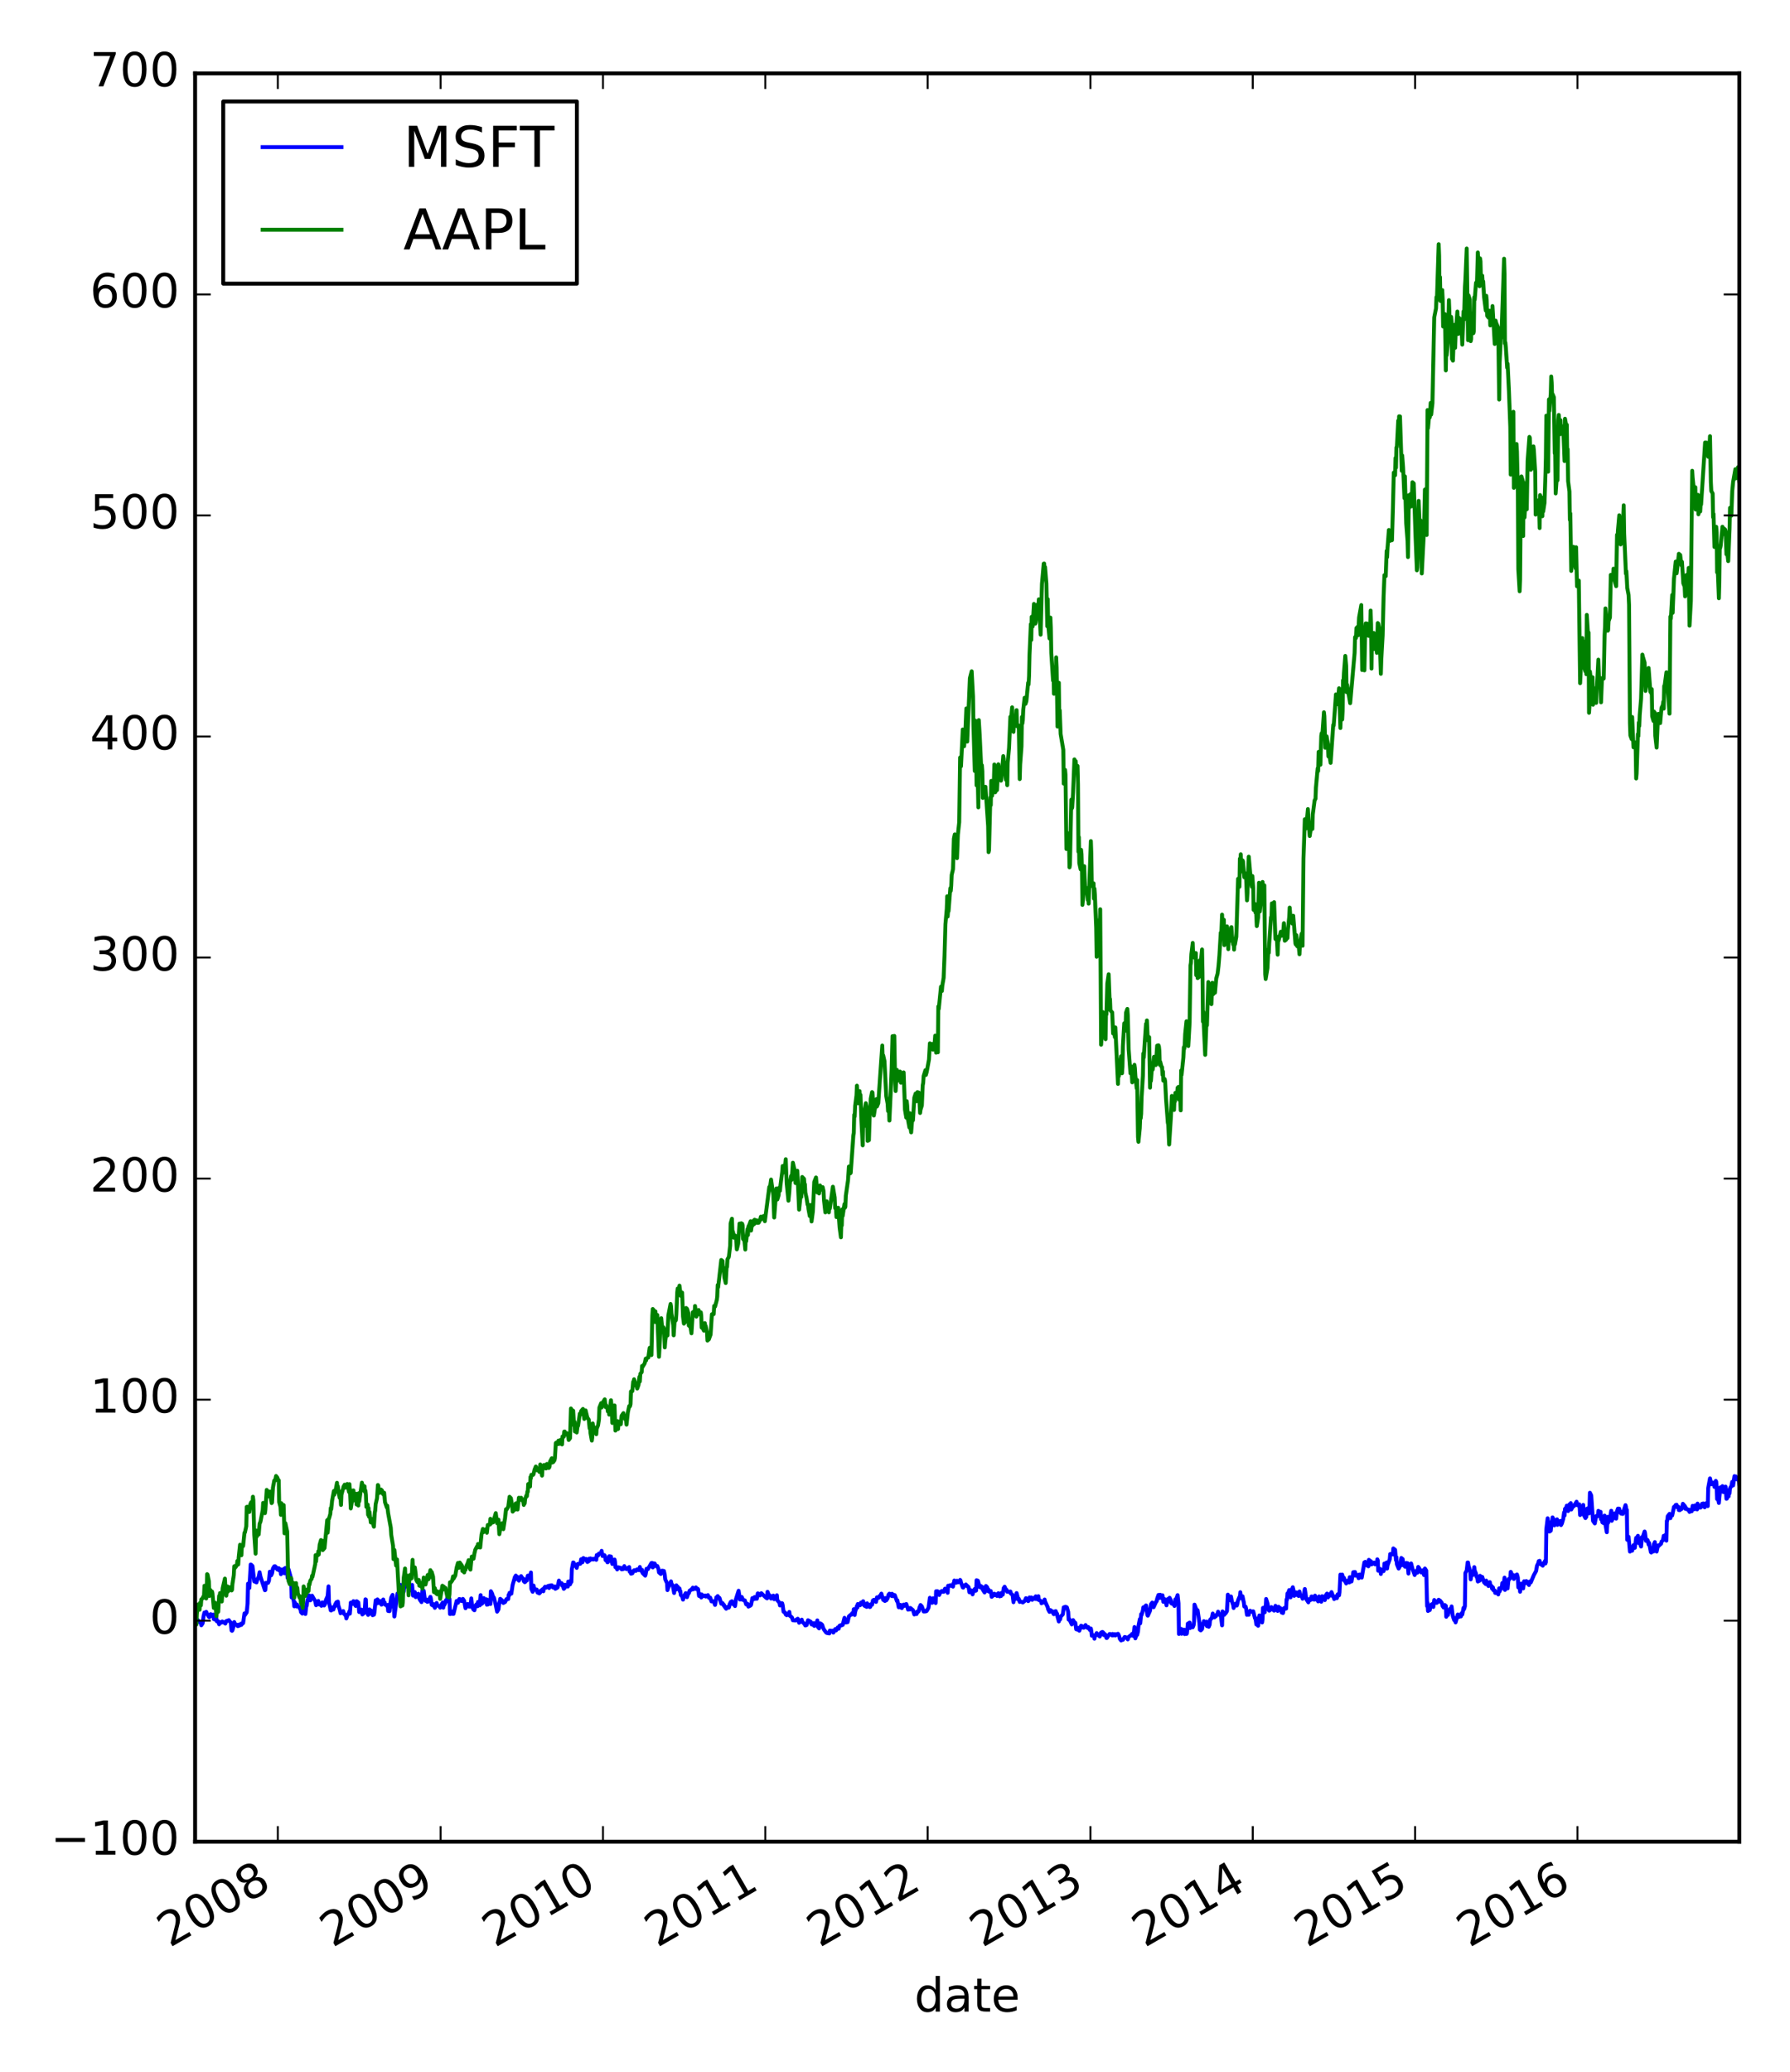 <?xml version="1.0" encoding="utf-8" standalone="no"?>
<!DOCTYPE svg PUBLIC "-//W3C//DTD SVG 1.1//EN"
  "http://www.w3.org/Graphics/SVG/1.1/DTD/svg11.dtd">
<!-- Created with matplotlib (http://matplotlib.org/) -->
<svg height="530pt" version="1.1" viewBox="0 0 458 530" width="458pt" xmlns="http://www.w3.org/2000/svg" xmlns:xlink="http://www.w3.org/1999/xlink">
 <defs>
  <style type="text/css">
*{stroke-linecap:butt;stroke-linejoin:round;stroke-miterlimit:100000;}
  </style>
 </defs>
 <g id="figure_1">
  <g id="patch_1">
   <path d="M 0 530 
L 458 530 
L 458 0 
L 0 0 
z
" style="fill:#ffffff;"/>
  </g>
  <g id="axes_1">
   <g id="patch_2">
    <path d="M 49.921 471.098 
L 445.04 471.098 
L 445.04 18.767 
L 49.921 18.767 
z
" style="fill:#ffffff;"/>
   </g>
   <g id="line2d_1">
    <path clip-path="url(#p72e455d089)" d="M 49.921 414.557 
L 50.262 414.644 
L 50.376 414.311 
L 50.603 414.389 
L 50.717 414.617 
L 51.059 414.861 
L 51.286 415.098 
L 51.4 415.074 
L 51.514 415.734 
L 51.855 415.219 
L 52.083 413.385 
L 52.31 412.471 
L 52.652 412.694 
L 52.766 412.294 
L 52.993 412.8 
L 53.448 413.584 
L 53.562 413.67 
L 53.904 412.892 
L 54.245 413.081 
L 54.359 413.402 
L 54.473 413.32 
L 54.586 412.993 
L 54.7 414.146 
L 55.042 414.272 
L 55.269 413.55 
L 55.497 414.738 
L 55.838 414.705 
L 56.066 415.478 
L 56.294 414.921 
L 56.635 415.062 
L 56.863 414.756 
L 57.09 414.873 
L 57.659 415.288 
L 57.887 414.66 
L 58.57 414.422 
L 58.683 414.664 
L 59.025 414.992 
L 59.252 417.058 
L 59.366 417.151 
L 59.48 416.973 
L 59.821 415.846 
L 59.935 414.906 
L 60.163 415.573 
L 60.277 415.456 
L 60.732 415.743 
L 60.846 415.958 
L 60.959 415.582 
L 61.073 415.887 
L 61.528 415.673 
L 61.642 415.322 
L 61.756 415.633 
L 61.87 415.412 
L 62.211 415.169 
L 62.553 412.696 
L 62.666 413.112 
L 63.122 412.424 
L 63.349 410.138 
L 63.463 405.09 
L 63.804 406.187 
L 64.146 400.186 
L 64.26 400.232 
L 64.601 400.584 
L 65.056 404.516 
L 65.398 404.642 
L 65.511 404.144 
L 65.625 404.768 
L 65.853 404.015 
L 66.194 403.307 
L 66.422 402.168 
L 66.649 403.298 
L 67.332 405.387 
L 67.787 406.775 
L 67.901 406.7 
L 68.015 404.888 
L 68.129 404.961 
L 68.243 404.898 
L 68.584 404.882 
L 68.812 404.334 
L 69.039 402.021 
L 69.381 402.957 
L 69.608 402.456 
L 69.836 401.203 
L 70.177 400.656 
L 70.405 400.644 
L 70.519 401.071 
L 70.633 400.863 
L 70.974 401.48 
L 71.202 401.412 
L 71.315 401.124 
L 71.429 401.687 
L 71.771 401.417 
L 71.884 402.665 
L 71.998 401.478 
L 72.226 402.19 
L 72.567 401.842 
L 72.681 401.262 
L 72.795 402.448 
L 73.022 401.064 
L 73.478 402.469 
L 73.591 403.641 
L 73.819 401.403 
L 74.502 403.858 
L 74.616 408.617 
L 74.957 408.567 
L 75.185 409.726 
L 75.298 410.887 
L 75.412 409.832 
L 75.867 410.915 
L 75.981 410.415 
L 76.209 410.804 
L 76.664 411.238 
L 76.778 411.565 
L 76.892 411.137 
L 77.005 412.341 
L 77.347 412.737 
L 77.461 412.058 
L 77.802 412.416 
L 78.143 412.846 
L 78.371 410.767 
L 78.485 410.718 
L 78.599 409.729 
L 79.054 408.05 
L 79.281 409.122 
L 79.395 409.36 
L 79.85 408.161 
L 80.078 408.575 
L 80.647 409.535 
L 80.875 410.602 
L 80.988 410.474 
L 81.444 409.491 
L 81.671 410.417 
L 81.785 410.151 
L 82.126 410.232 
L 82.24 410.755 
L 82.468 409.877 
L 82.582 410.427 
L 82.923 410.679 
L 83.151 410.34 
L 83.378 409.289 
L 83.834 408.269 
L 84.061 405.779 
L 84.175 409.898 
L 84.63 411.922 
L 84.744 411.951 
L 84.858 411.156 
L 84.972 411.634 
L 85.313 411.7 
L 85.541 410.889 
L 85.654 410.966 
L 85.768 410.383 
L 86.11 409.807 
L 86.223 410.19 
L 86.337 410.113 
L 86.451 409.676 
L 86.565 410.626 
L 86.906 411.691 
L 87.134 412.661 
L 87.248 412.376 
L 87.361 412.489 
L 87.817 412.095 
L 88.044 412.83 
L 88.158 412.891 
L 88.499 413.335 
L 88.613 413.974 
L 88.955 412.99 
L 89.296 412.609 
L 89.41 412.138 
L 89.524 412.752 
L 89.751 409.934 
L 90.093 410.207 
L 90.206 410.11 
L 90.32 410.269 
L 90.434 409.556 
L 90.548 409.962 
L 91.003 410.785 
L 91.231 409.575 
L 91.344 409.626 
L 91.686 409.917 
L 91.913 412.35 
L 92.482 411.715 
L 92.71 412.964 
L 93.279 412.501 
L 93.507 409.094 
L 93.62 409.158 
L 93.734 412.356 
L 94.076 412.753 
L 94.189 413.085 
L 94.303 412.072 
L 94.417 412.856 
L 94.531 411.671 
L 94.872 412.057 
L 94.986 411.971 
L 95.327 413.148 
L 95.669 413.03 
L 95.783 412.595 
L 96.124 409.341 
L 96.466 410.121 
L 96.579 409.108 
L 96.921 410.026 
L 97.262 409.519 
L 97.604 410.465 
L 97.717 409.743 
L 98.059 409.134 
L 98.173 410.058 
L 98.4 409.87 
L 98.514 410.446 
L 98.969 410.613 
L 99.083 410.899 
L 99.197 410.519 
L 99.311 412.068 
L 99.652 412.125 
L 99.88 410.166 
L 100.107 408.642 
L 100.449 407.958 
L 100.676 410.909 
L 100.79 411.47 
L 100.904 413.489 
L 101.7 407.609 
L 102.042 408.184 
L 102.156 407.216 
L 102.269 407.42 
L 102.497 405.402 
L 102.838 406.514 
L 102.952 407.456 
L 103.066 407.454 
L 103.18 405.994 
L 103.294 407.127 
L 103.635 403.369 
L 103.749 405.854 
L 103.863 405.225 
L 103.976 403.741 
L 104.09 404.019 
L 104.432 404.19 
L 104.659 406.977 
L 104.887 405.4 
L 105.228 405.849 
L 105.456 405.41 
L 105.683 408.149 
L 106.139 407.239 
L 106.366 408.529 
L 106.48 408.322 
L 106.821 408.262 
L 107.049 407.664 
L 107.163 408.06 
L 107.277 408.914 
L 107.618 409.486 
L 107.732 409.226 
L 107.846 409.801 
L 107.959 409.223 
L 108.073 406.888 
L 108.415 406.898 
L 108.642 408.631 
L 108.87 409.471 
L 109.211 409.55 
L 109.325 409.74 
L 109.439 409.183 
L 109.553 409.681 
L 110.122 408.457 
L 110.236 408.835 
L 110.463 410.5 
L 110.805 410.694 
L 110.918 410.319 
L 111.032 410.853 
L 111.146 410.823 
L 111.26 411.267 
L 111.601 410.54 
L 111.715 410.03 
L 111.829 410.429 
L 112.056 410.68 
L 112.512 410.948 
L 112.625 411.231 
L 112.853 410.597 
L 113.308 409.881 
L 113.422 411.224 
L 113.536 410.17 
L 113.65 410.592 
L 113.991 409.932 
L 114.105 409.318 
L 114.219 409.622 
L 114.332 409.376 
L 114.446 408.714 
L 114.901 409.386 
L 115.015 408.976 
L 115.129 412.852 
L 115.243 412.847 
L 115.584 412.196 
L 115.812 412.82 
L 115.926 412.595 
L 116.039 412.81 
L 116.836 409.505 
L 117.177 409.976 
L 117.519 409.016 
L 117.633 409.028 
L 118.088 409.53 
L 118.315 409.491 
L 118.429 408.984 
L 118.771 409.495 
L 118.998 410.785 
L 119.112 411.368 
L 119.567 410.62 
L 119.681 410.279 
L 119.795 410.44 
L 120.022 410.943 
L 120.364 410.935 
L 120.591 408.86 
L 120.819 411.066 
L 121.16 411.734 
L 121.274 411.398 
L 121.388 411.893 
L 121.616 410.731 
L 121.957 410.339 
L 122.071 410.475 
L 122.185 410.863 
L 122.298 409.754 
L 122.412 410.46 
L 122.754 410.639 
L 122.981 408.014 
L 123.209 410.27 
L 123.55 409.987 
L 123.778 408.773 
L 123.892 409.033 
L 124.347 409.269 
L 124.461 409.081 
L 124.575 410.476 
L 124.688 409.189 
L 124.802 410.426 
L 125.257 410.133 
L 125.485 410.298 
L 125.599 407.018 
L 125.94 407.669 
L 126.168 408.563 
L 126.282 408.513 
L 126.395 408.728 
L 126.851 410.58 
L 127.192 412.246 
L 127.533 411.686 
L 127.761 409.909 
L 127.875 409.658 
L 127.989 408.968 
L 128.33 409.248 
L 128.444 409.745 
L 128.558 409.436 
L 128.785 410.025 
L 129.24 409.77 
L 129.582 409.046 
L 130.037 409.031 
L 130.151 407.909 
L 130.265 408.12 
L 130.378 407.436 
L 130.834 407.639 
L 131.175 405.383 
L 131.744 403.376 
L 131.858 404.01 
L 131.972 403.024 
L 132.313 403.479 
L 132.541 403.412 
L 132.654 403.525 
L 132.768 404.318 
L 133.337 403.16 
L 133.451 403.434 
L 133.906 403.846 
L 134.02 404.467 
L 134.134 404.354 
L 134.248 404.701 
L 134.361 404.664 
L 134.703 403.876 
L 134.817 404.287 
L 135.044 403.048 
L 135.158 403.322 
L 135.499 403.266 
L 135.613 402.82 
L 135.727 402.858 
L 135.841 402.236 
L 135.955 406.396 
L 136.296 407.158 
L 136.524 405.57 
L 136.751 406.571 
L 137.093 406.546 
L 137.207 406.774 
L 137.32 406.587 
L 137.548 407.359 
L 138.003 407.577 
L 138.117 407.241 
L 138.231 407.329 
L 138.345 406.869 
L 138.686 406.797 
L 138.8 406.538 
L 138.914 406.659 
L 139.027 407.031 
L 139.141 406.317 
L 139.483 405.854 
L 139.71 406.123 
L 139.938 405.904 
L 140.279 405.649 
L 140.507 406.192 
L 140.621 406.031 
L 140.734 405.548 
L 141.19 405.502 
L 141.303 405.879 
L 141.417 405.862 
L 141.531 406.078 
L 141.872 406.058 
L 141.986 405.798 
L 142.1 406.404 
L 142.214 406.09 
L 142.328 406.272 
L 142.669 406.058 
L 143.01 404.308 
L 143.124 404.816 
L 143.693 404.967 
L 143.807 405.555 
L 143.921 405.227 
L 144.262 406.414 
L 144.376 406.049 
L 144.49 406.176 
L 144.604 405.379 
L 144.717 405.836 
L 145.059 405.686 
L 145.173 405.401 
L 145.286 405.821 
L 145.4 404.553 
L 145.514 404.622 
L 145.855 405.275 
L 145.969 404.998 
L 146.083 404.232 
L 146.197 404.646 
L 146.311 401.402 
L 146.652 399.66 
L 146.766 399.699 
L 146.993 400.511 
L 147.107 400.325 
L 147.449 400.289 
L 147.562 401.056 
L 147.79 400.05 
L 148.473 400.002 
L 148.7 398.835 
L 149.042 399.602 
L 149.269 398.528 
L 149.497 398.775 
L 149.952 398.755 
L 150.066 399.173 
L 150.294 399.546 
L 150.635 399.338 
L 150.749 398.684 
L 150.863 399.14 
L 151.09 398.633 
L 151.546 398.892 
L 151.773 398.708 
L 151.887 398.899 
L 152.456 398.523 
L 152.57 398.99 
L 152.684 397.772 
L 153.025 397.901 
L 153.253 397.379 
L 153.366 397.447 
L 153.822 397.17 
L 153.935 396.689 
L 154.163 398.017 
L 154.618 397.788 
L 154.732 397.902 
L 154.846 398.29 
L 154.96 399.075 
L 155.073 398.795 
L 155.415 399.619 
L 155.529 399.598 
L 155.642 399.417 
L 155.87 398.075 
L 156.325 398.149 
L 156.667 400.055 
L 157.008 399.554 
L 157.236 398.909 
L 157.349 399.4 
L 157.463 400.879 
L 157.805 401.014 
L 157.918 401.45 
L 158.032 400.896 
L 158.146 401.127 
L 158.26 400.897 
L 158.715 401.079 
L 158.829 401.028 
L 159.056 401.42 
L 159.512 401.343 
L 159.739 400.6 
L 159.853 401.075 
L 160.194 401.108 
L 160.308 401.371 
L 160.536 401.167 
L 160.991 400.841 
L 161.105 402.013 
L 161.219 402.031 
L 161.332 401.862 
L 161.446 402.531 
L 161.788 402.447 
L 162.243 401.651 
L 162.584 401.632 
L 162.698 401.815 
L 162.812 401.57 
L 162.926 401.594 
L 163.039 401.41 
L 163.381 401.613 
L 163.495 401.39 
L 163.608 401.589 
L 163.722 400.823 
L 163.836 401.527 
L 164.177 401.91 
L 164.291 401.567 
L 164.405 402.344 
L 165.088 403.039 
L 165.202 402.718 
L 165.429 401.267 
L 165.771 401.385 
L 166.681 399.791 
L 166.909 399.79 
L 167.023 400.939 
L 167.364 400.455 
L 167.478 399.907 
L 167.592 400.06 
L 167.819 400.594 
L 168.161 400.566 
L 168.502 401.386 
L 168.616 402.214 
L 169.071 402.617 
L 169.299 401.989 
L 169.412 401.765 
L 169.868 401.838 
L 170.095 402.846 
L 170.209 403.97 
L 170.664 404.933 
L 170.778 406.738 
L 171.006 406.03 
L 171.688 404.501 
L 171.802 405.126 
L 172.144 405.544 
L 172.485 407.468 
L 172.599 406.381 
L 172.94 406.614 
L 173.054 405.504 
L 173.168 405.98 
L 173.395 405.859 
L 173.737 406.637 
L 173.851 406.309 
L 173.964 407.069 
L 174.078 406.974 
L 174.192 407.991 
L 174.533 408.33 
L 174.761 409.175 
L 174.989 408.37 
L 175.444 407.521 
L 175.785 408.535 
L 176.127 407.49 
L 176.24 407.538 
L 176.468 406.852 
L 176.582 406.853 
L 177.037 406.421 
L 177.151 406.589 
L 177.265 406.113 
L 177.378 406.509 
L 177.72 406.417 
L 177.834 406.258 
L 177.947 406.371 
L 178.061 406.044 
L 178.175 406.469 
L 178.517 406.384 
L 178.63 406.507 
L 178.858 408.224 
L 178.972 407.722 
L 179.313 407.838 
L 179.427 408.621 
L 179.541 407.836 
L 179.768 408.334 
L 180.11 408.147 
L 180.224 408.239 
L 180.451 408.121 
L 180.565 408.376 
L 181.134 408.01 
L 181.362 408.684 
L 181.703 408.651 
L 182.044 409.624 
L 182.158 409.495 
L 182.613 409.652 
L 182.955 410.529 
L 183.296 408.576 
L 183.524 408.676 
L 183.638 408.257 
L 183.751 408.503 
L 184.093 408.744 
L 184.548 410.216 
L 184.889 410.067 
L 185.117 410.605 
L 185.231 410.491 
L 185.345 410.892 
L 185.8 411.495 
L 186.027 411.048 
L 186.141 411.238 
L 186.483 411.206 
L 186.596 410.913 
L 186.71 410.248 
L 186.824 410.298 
L 186.938 409.793 
L 187.279 409.576 
L 187.507 410.308 
L 187.621 410.176 
L 188.076 410.819 
L 188.303 409.05 
L 188.986 406.897 
L 189.328 409.147 
L 189.669 409.126 
L 189.783 408.487 
L 190.124 409.258 
L 190.579 409.355 
L 190.921 410.39 
L 191.262 410.242 
L 191.49 410.952 
L 192.059 410.669 
L 192.173 410.494 
L 192.514 408.778 
L 192.969 409.03 
L 193.083 408.509 
L 193.197 408.975 
L 193.311 408.754 
L 193.652 408.948 
L 193.88 407.581 
L 193.994 407.6 
L 194.107 407.812 
L 194.449 408.104 
L 194.79 407.528 
L 196.042 408.71 
L 196.156 408.436 
L 196.27 408.848 
L 196.383 407.173 
L 196.952 408.558 
L 197.066 408.146 
L 197.294 408.899 
L 197.863 408.148 
L 197.977 408.315 
L 198.09 409.065 
L 198.546 408.534 
L 198.773 408.043 
L 198.887 409.319 
L 199.456 409.996 
L 199.57 410.668 
L 199.684 410.579 
L 200.025 410.062 
L 200.139 410.116 
L 200.253 410.572 
L 200.48 412.265 
L 200.822 412.422 
L 201.049 412.976 
L 201.163 412.766 
L 201.277 413.15 
L 201.732 413.015 
L 201.96 412.319 
L 202.073 413.259 
L 202.642 413.73 
L 202.87 414.458 
L 203.553 414.515 
L 203.667 414.341 
L 204.122 414.055 
L 204.236 414.266 
L 204.463 415.087 
L 204.918 414.675 
L 205.146 414.294 
L 205.26 414.815 
L 205.829 415.378 
L 206.057 415.783 
L 206.398 415.666 
L 206.739 414.443 
L 207.422 414.818 
L 207.65 415.515 
L 207.991 415.525 
L 208.105 415.672 
L 208.219 415.169 
L 208.333 415.893 
L 208.788 415.641 
L 209.015 414.931 
L 209.129 414.479 
L 209.243 416.112 
L 209.584 416.521 
L 209.812 415.231 
L 209.926 415.29 
L 210.04 415.328 
L 210.381 415.634 
L 210.609 416.377 
L 210.836 416.848 
L 211.405 417.61 
L 211.633 417.715 
L 212.202 417.809 
L 212.316 417.084 
L 212.885 417.166 
L 212.998 417.126 
L 213.226 417.602 
L 213.681 416.722 
L 213.795 416.75 
L 213.909 417.067 
L 214.364 416.268 
L 214.592 416.602 
L 214.819 415.833 
L 215.161 415.688 
L 215.274 415.777 
L 215.502 415.574 
L 215.616 415.642 
L 216.071 413.825 
L 216.185 414.574 
L 216.299 414.343 
L 216.412 415.02 
L 216.868 414.934 
L 217.209 413.449 
L 217.664 413.043 
L 217.892 412.998 
L 218.006 412.677 
L 218.347 412.639 
L 218.461 411.617 
L 218.688 413.103 
L 218.802 412.324 
L 219.257 410.777 
L 219.371 411.199 
L 219.485 410.292 
L 219.599 410.59 
L 220.054 410.61 
L 220.282 409.923 
L 220.396 410.396 
L 220.851 409.578 
L 221.078 410.331 
L 221.192 410.735 
L 221.534 410.914 
L 221.647 410.78 
L 221.761 411.034 
L 221.875 410.125 
L 221.989 410.671 
L 222.444 410.845 
L 222.558 411.073 
L 222.672 411.017 
L 222.785 410.372 
L 223.127 410.492 
L 223.354 409.365 
L 223.468 409.569 
L 223.582 409.21 
L 224.037 409.438 
L 224.151 409.754 
L 224.379 408.583 
L 224.834 408.708 
L 225.061 408.249 
L 225.175 408.259 
L 225.517 407.638 
L 225.972 409.218 
L 226.427 409.513 
L 226.541 408.771 
L 226.655 409.371 
L 226.768 409.356 
L 227.11 408.836 
L 227.337 407.911 
L 227.565 407.651 
L 227.906 407.81 
L 228.02 407.719 
L 228.134 408.236 
L 228.248 407.679 
L 228.362 408.293 
L 228.703 407.958 
L 228.817 408.247 
L 228.931 408.009 
L 229.5 409.56 
L 229.613 409.344 
L 229.841 410.589 
L 229.955 411.126 
L 230.41 410.512 
L 230.524 411.212 
L 230.638 411.089 
L 230.751 411.328 
L 231.207 410.435 
L 231.32 410.516 
L 231.434 410.761 
L 231.548 410.461 
L 231.889 410.295 
L 232.231 411.295 
L 232.345 411.737 
L 232.686 411.46 
L 232.8 411.677 
L 232.914 411.304 
L 233.597 411.85 
L 233.938 412.967 
L 234.279 412.528 
L 234.507 412.868 
L 234.621 412.249 
L 234.735 412.457 
L 235.076 412.117 
L 235.304 411.037 
L 235.417 411.242 
L 235.531 410.545 
L 235.873 410.908 
L 236.328 412.205 
L 236.783 412.19 
L 236.897 412.018 
L 237.011 412.137 
L 237.124 412.049 
L 237.58 411.246 
L 237.921 408.703 
L 238.49 409.984 
L 238.718 408.839 
L 239.173 408.992 
L 239.4 410.044 
L 239.514 407.027 
L 239.856 407.012 
L 239.969 407.709 
L 240.083 407.716 
L 240.197 407.545 
L 240.311 407.984 
L 240.652 407.13 
L 240.766 407.261 
L 240.994 406.949 
L 241.107 407.12 
L 241.449 407.176 
L 241.563 406.99 
L 241.79 406.369 
L 241.904 406.536 
L 242.245 406.726 
L 242.473 407.422 
L 242.587 405.619 
L 242.701 405.797 
L 243.156 405.469 
L 243.383 405.65 
L 243.497 405.525 
L 243.839 405.844 
L 243.952 405.019 
L 244.066 405.024 
L 244.18 404.285 
L 244.294 404.52 
L 244.635 404.858 
L 244.863 404.341 
L 245.09 404.739 
L 245.432 404.652 
L 245.659 404.123 
L 245.773 404.283 
L 245.887 404.822 
L 246.342 406.043 
L 246.456 406.097 
L 246.57 405.544 
L 246.684 405.688 
L 247.139 405.289 
L 247.367 405.709 
L 247.48 405.636 
L 247.822 405.976 
L 248.049 407.292 
L 248.163 406.665 
L 248.618 406.873 
L 248.846 407.824 
L 249.074 406.981 
L 249.415 406.437 
L 249.529 406.544 
L 249.643 406.907 
L 249.756 406.847 
L 249.87 404.203 
L 250.212 404.342 
L 250.553 405.604 
L 250.667 405.981 
L 251.008 405.699 
L 251.236 406.286 
L 251.35 405.959 
L 251.463 406.611 
L 251.919 407.329 
L 252.032 406.487 
L 252.146 406.653 
L 252.26 405.675 
L 252.601 406.03 
L 252.829 407.017 
L 252.943 406.612 
L 253.057 407.113 
L 253.512 406.978 
L 253.739 408.454 
L 254.308 407.956 
L 254.422 407.659 
L 254.65 408.04 
L 254.991 407.853 
L 255.105 408.225 
L 255.219 407.708 
L 255.333 407.933 
L 255.446 407.529 
L 255.788 408.338 
L 256.015 408.121 
L 256.129 408.253 
L 256.243 407.465 
L 256.584 407.883 
L 256.812 406.202 
L 256.926 406.583 
L 257.04 405.866 
L 257.381 406.677 
L 257.495 406.606 
L 257.609 406.764 
L 257.722 407.157 
L 257.836 407.098 
L 258.291 407.218 
L 258.519 407.091 
L 258.633 407.603 
L 259.088 407.951 
L 259.316 409.828 
L 259.429 409.198 
L 259.885 408.939 
L 260.112 407.503 
L 260.568 409.174 
L 260.681 408.964 
L 260.909 409.761 
L 261.023 409.586 
L 261.706 409.891 
L 262.161 409.532 
L 262.502 408.799 
L 262.616 409.068 
L 262.957 409.059 
L 263.071 409.552 
L 263.185 409.477 
L 263.413 408.609 
L 263.754 408.915 
L 263.868 408.614 
L 264.095 409.233 
L 264.209 408.997 
L 264.551 408.722 
L 264.892 409.02 
L 265.006 408.327 
L 265.461 409.11 
L 265.575 409.034 
L 265.689 408.29 
L 265.802 409.257 
L 266.371 409.532 
L 266.485 410.106 
L 266.599 409.805 
L 267.054 409.62 
L 267.168 409.935 
L 267.282 409.138 
L 267.396 409.632 
L 268.078 411.119 
L 268.192 411.643 
L 268.534 412.305 
L 268.761 411.839 
L 268.875 411.905 
L 268.989 412.233 
L 269.33 412.177 
L 269.558 412.835 
L 269.672 412.903 
L 269.785 412.263 
L 270.127 412.103 
L 270.354 412.731 
L 270.468 412.769 
L 270.582 413.511 
L 270.923 414.762 
L 271.037 413.887 
L 271.265 414.208 
L 271.379 413.536 
L 271.948 412.912 
L 272.175 411.146 
L 272.63 410.989 
L 272.744 411.213 
L 272.858 411.09 
L 272.972 411.14 
L 273.313 412.317 
L 273.427 414.278 
L 273.541 414.042 
L 274.224 415.507 
L 274.565 414.41 
L 275.02 415.216 
L 275.134 415.092 
L 275.362 416.747 
L 275.817 416.883 
L 275.931 416.391 
L 276.045 416.47 
L 276.158 417.125 
L 276.614 415.842 
L 276.727 416.02 
L 276.841 415.929 
L 276.955 416.284 
L 277.296 416.359 
L 277.41 416.094 
L 277.524 416.161 
L 277.752 415.68 
L 278.093 416.297 
L 278.321 416.423 
L 278.434 416.166 
L 278.89 416.95 
L 279.117 416.567 
L 279.231 417.162 
L 279.345 418.408 
L 279.686 418.331 
L 279.8 418.422 
L 279.914 418.28 
L 280.028 419.157 
L 280.141 418.445 
L 280.483 418.278 
L 280.597 417.727 
L 280.71 418.064 
L 280.824 417.973 
L 280.938 418.163 
L 281.393 418.602 
L 281.621 417.766 
L 281.735 417.593 
L 282.076 417.431 
L 282.304 417.613 
L 282.417 418.236 
L 282.531 417.881 
L 282.873 418.164 
L 283.1 418.973 
L 283.214 418.986 
L 283.897 417.958 
L 284.124 417.976 
L 284.58 418.338 
L 284.693 417.95 
L 284.807 418.321 
L 284.921 418.299 
L 285.262 418.003 
L 285.376 418.345 
L 285.718 418.032 
L 286.059 417.911 
L 286.173 418.076 
L 286.4 418.647 
L 286.514 419.176 
L 286.856 419.615 
L 286.969 419.398 
L 287.083 419.455 
L 287.197 419.361 
L 287.311 419.458 
L 287.766 418.724 
L 287.88 418.846 
L 287.994 418.763 
L 288.108 418.911 
L 288.449 418.888 
L 288.563 419.343 
L 288.79 418.702 
L 289.473 418.196 
L 289.587 418.356 
L 289.701 417.912 
L 290.042 418.491 
L 290.27 416.176 
L 290.497 419.077 
L 290.839 417.897 
L 290.953 418.195 
L 291.18 417.301 
L 291.294 415.953 
L 291.635 414.172 
L 291.749 415.226 
L 291.977 412.895 
L 292.091 413.073 
L 292.432 411.927 
L 292.546 411.136 
L 292.66 411.306 
L 292.887 411.022 
L 293.229 410.639 
L 293.57 413.075 
L 293.684 413.282 
L 294.253 412.018 
L 294.48 410.369 
L 294.822 409.922 
L 294.936 410.471 
L 295.049 410.412 
L 295.163 411.113 
L 295.846 409.631 
L 295.96 409.571 
L 296.074 408.93 
L 296.415 407.97 
L 296.529 408.782 
L 296.643 408.339 
L 296.756 408.507 
L 296.87 407.928 
L 297.212 408.29 
L 297.325 408.872 
L 297.439 408.053 
L 297.667 409.739 
L 298.008 409.05 
L 298.122 409.569 
L 298.236 409.457 
L 298.463 410.636 
L 298.805 409.026 
L 298.919 409.684 
L 299.146 408.808 
L 299.26 408.701 
L 299.601 409.373 
L 299.715 410.145 
L 299.829 410.061 
L 300.057 410.297 
L 300.398 410.408 
L 300.512 410.797 
L 300.739 409.099 
L 300.853 409.313 
L 301.308 408.014 
L 301.536 410.099 
L 301.65 417.953 
L 301.991 416.912 
L 302.105 417.158 
L 302.219 416.647 
L 302.333 417.903 
L 302.447 417.514 
L 302.788 417.43 
L 302.902 416.859 
L 303.016 416.869 
L 303.129 417.991 
L 303.243 417.674 
L 303.585 417.943 
L 303.698 417.806 
L 303.926 415.297 
L 304.04 415.433 
L 304.381 415.034 
L 304.495 416.438 
L 304.609 415.878 
L 304.723 416.047 
L 304.836 415.821 
L 305.178 416.241 
L 305.405 415.696 
L 305.519 414.732 
L 305.633 410.45 
L 305.974 411.348 
L 306.202 412.696 
L 306.316 411.8 
L 306.43 411.892 
L 306.885 415.064 
L 306.999 416.869 
L 307.112 416.868 
L 307.226 417.044 
L 307.568 416.687 
L 307.795 415.27 
L 307.909 415.152 
L 308.023 414.671 
L 308.478 415.494 
L 308.592 415.526 
L 308.706 414.793 
L 308.819 415.956 
L 309.161 415.748 
L 309.275 416.119 
L 309.502 415.572 
L 309.616 414.352 
L 310.071 413.88 
L 310.299 412.728 
L 310.413 413.135 
L 310.754 413.707 
L 310.982 413.406 
L 311.095 413.442 
L 311.209 413.133 
L 311.551 412.78 
L 311.664 412.249 
L 311.778 412.844 
L 311.892 412.743 
L 312.006 413.094 
L 312.347 413.042 
L 312.689 415.757 
L 312.802 412.191 
L 313.144 412.586 
L 313.258 413.052 
L 313.371 412.688 
L 313.599 412.664 
L 313.94 412.095 
L 314.168 407.893 
L 314.282 408.32 
L 314.396 408.665 
L 314.851 409.361 
L 314.965 408.364 
L 315.192 409.587 
L 315.534 410.565 
L 315.648 411.31 
L 315.875 410.343 
L 315.989 410.352 
L 316.33 410.132 
L 316.444 410.699 
L 316.558 410.388 
L 316.786 409.317 
L 317.127 408.519 
L 317.241 408.571 
L 317.355 407.274 
L 317.582 408.849 
L 317.924 408.32 
L 318.151 409.428 
L 318.265 409.923 
L 318.379 410.934 
L 318.72 410.991 
L 318.834 411.473 
L 319.062 413.067 
L 319.175 412.34 
L 319.517 413.049 
L 319.631 412.367 
L 319.858 412.003 
L 319.972 412.268 
L 320.655 412.163 
L 321.11 413.943 
L 321.224 413.824 
L 321.451 415.521 
L 321.565 414.702 
L 321.907 415.865 
L 322.248 413.204 
L 322.362 413.912 
L 322.817 414.507 
L 322.931 415.007 
L 323.045 414.141 
L 323.158 411.285 
L 323.5 412.434 
L 323.614 412.385 
L 323.727 410.949 
L 323.841 411.317 
L 323.955 409.001 
L 324.296 410.079 
L 324.638 411.841 
L 324.752 411.999 
L 325.207 411.664 
L 325.321 411.09 
L 325.434 411.219 
L 325.548 411.53 
L 326.003 411.994 
L 326.231 411.324 
L 326.345 410.75 
L 326.914 412.064 
L 327.141 410.99 
L 327.483 411.49 
L 327.597 411.341 
L 327.824 411.958 
L 327.938 412.475 
L 328.279 412.596 
L 328.507 411.395 
L 328.621 411.302 
L 328.735 411.471 
L 329.076 411.465 
L 329.19 409.092 
L 329.304 409.197 
L 329.418 407.586 
L 329.531 407.706 
L 329.873 406.712 
L 330.214 408.583 
L 330.328 407.103 
L 330.783 406.003 
L 331.011 406.912 
L 331.125 408.209 
L 331.466 407.589 
L 331.58 407.811 
L 331.694 407.324 
L 331.807 407.983 
L 331.921 407.617 
L 332.263 408.236 
L 332.49 407.087 
L 332.604 407.931 
L 333.173 408.522 
L 333.287 408.941 
L 333.401 408.736 
L 333.856 406.453 
L 334.197 408.658 
L 334.311 409.158 
L 334.766 409.862 
L 334.994 409.046 
L 335.108 409.345 
L 335.449 409.204 
L 335.563 408.37 
L 335.677 408.38 
L 335.79 408.943 
L 335.904 408.766 
L 336.246 409.191 
L 336.359 408.864 
L 336.473 408.15 
L 336.701 409.062 
L 337.156 409.356 
L 337.27 409.621 
L 337.384 409.373 
L 337.497 408.355 
L 337.839 408.696 
L 338.066 409.707 
L 338.294 408.292 
L 338.749 409.053 
L 338.977 409.292 
L 339.091 408.272 
L 339.546 407.628 
L 339.773 408.612 
L 340.456 407.616 
L 340.57 408.124 
L 340.684 407.248 
L 341.139 408.442 
L 341.253 408.433 
L 341.367 409.032 
L 341.936 408.253 
L 342.049 408.807 
L 342.163 408.482 
L 342.277 407.804 
L 342.619 408.066 
L 342.732 407.328 
L 342.96 402.767 
L 343.074 403.216 
L 343.415 402.755 
L 343.757 404.139 
L 343.87 403.585 
L 344.212 404.623 
L 344.326 404.459 
L 344.439 405.039 
L 344.553 404.363 
L 344.667 404.731 
L 345.122 404.123 
L 345.236 404.776 
L 345.35 403.435 
L 345.464 404.321 
L 345.805 404.521 
L 346.033 403.201 
L 346.146 403.155 
L 346.26 402.153 
L 346.715 402.115 
L 346.829 403.029 
L 347.057 402.716 
L 347.398 403.036 
L 347.626 403.694 
L 347.74 403.548 
L 347.853 402.742 
L 348.422 403.544 
L 349.105 399.629 
L 349.219 399.748 
L 349.333 399.507 
L 349.447 399.635 
L 349.788 400.464 
L 349.902 400.025 
L 350.129 400.644 
L 350.243 398.996 
L 350.585 399.273 
L 350.698 399.799 
L 350.812 399.385 
L 350.926 400.166 
L 351.609 399.688 
L 351.836 400.142 
L 352.292 399.982 
L 352.405 398.855 
L 352.519 399.109 
L 352.633 401.771 
L 353.088 401.277 
L 353.202 401.683 
L 353.316 402.615 
L 353.43 401.81 
L 353.885 401.462 
L 353.999 401.888 
L 354.112 401.552 
L 354.226 399.94 
L 354.568 400.251 
L 354.795 399.666 
L 354.909 401.224 
L 355.023 400.378 
L 355.592 398.839 
L 355.706 397.515 
L 355.819 397.58 
L 356.161 397.416 
L 356.389 397.626 
L 356.502 396.075 
L 356.958 396.437 
L 357.185 399.095 
L 357.299 398.325 
L 357.413 400.111 
L 357.868 401.222 
L 358.209 400.59 
L 358.551 398.505 
L 358.778 400.326 
L 358.892 398.778 
L 359.006 399.713 
L 359.461 400.721 
L 359.575 400.778 
L 359.689 400.606 
L 359.803 399.786 
L 360.144 399.846 
L 360.372 402.505 
L 360.485 400.908 
L 360.599 400.994 
L 360.941 400.677 
L 361.054 399.911 
L 361.396 401.253 
L 361.965 402.873 
L 362.192 402.252 
L 362.534 401.682 
L 362.648 402.291 
L 362.761 402.054 
L 362.875 400.808 
L 362.989 400.924 
L 363.444 401.697 
L 363.672 402.244 
L 363.786 401.791 
L 364.241 401.621 
L 364.355 402.883 
L 364.582 401.207 
L 364.924 401.731 
L 365.151 410.831 
L 365.265 409.976 
L 365.379 412.077 
L 365.72 411.362 
L 365.834 411.845 
L 366.062 410.684 
L 366.175 410.496 
L 366.517 410.263 
L 366.744 411.044 
L 366.972 409.256 
L 367.541 410.009 
L 367.655 409.983 
L 368.11 409.195 
L 368.338 409.66 
L 368.451 409.409 
L 368.907 410.004 
L 369.134 410.868 
L 369.248 410.866 
L 369.362 411.185 
L 369.703 410.553 
L 369.817 410.799 
L 369.931 410.748 
L 370.045 413.557 
L 370.159 412.394 
L 370.5 413.094 
L 370.728 411.979 
L 370.841 412.016 
L 370.955 411.573 
L 371.297 411.473 
L 371.41 410.911 
L 371.638 412.823 
L 371.752 413.467 
L 372.093 414.435 
L 372.207 414.32 
L 372.321 413.897 
L 372.435 414.995 
L 373.004 412.969 
L 373.231 413.623 
L 373.345 413.572 
L 373.686 413.133 
L 373.8 413.472 
L 373.914 412.708 
L 374.142 412.978 
L 374.483 411.245 
L 374.597 411.627 
L 374.824 410.872 
L 374.938 402.36 
L 375.28 401.723 
L 375.507 399.669 
L 375.621 399.672 
L 375.735 400.491 
L 376.19 401.816 
L 376.304 403.999 
L 376.531 402.531 
L 376.873 402.855 
L 376.987 402.659 
L 377.1 402.117 
L 377.214 400.858 
L 377.328 401.725 
L 377.669 402.524 
L 377.783 403.298 
L 377.897 403.223 
L 378.125 404.536 
L 378.58 404.309 
L 378.694 403.077 
L 378.807 403.282 
L 378.921 403.91 
L 379.263 403.364 
L 379.604 404.435 
L 379.718 404.744 
L 380.173 405.208 
L 380.287 404.308 
L 380.514 405.119 
L 380.856 405.695 
L 381.083 405.357 
L 381.197 404.7 
L 381.311 405.466 
L 381.652 405.701 
L 381.766 406.365 
L 381.88 406.296 
L 381.994 406.041 
L 382.108 406.758 
L 382.449 406.817 
L 382.563 407.445 
L 382.79 407.479 
L 383.246 407.197 
L 383.359 407.842 
L 383.587 406.291 
L 383.701 407.07 
L 384.042 406.15 
L 384.156 406.348 
L 384.27 406.021 
L 384.384 404.93 
L 384.498 405.095 
L 384.839 404.581 
L 384.953 403.549 
L 385.067 406.697 
L 385.294 404.632 
L 385.636 405.313 
L 385.749 406.295 
L 385.977 403.919 
L 386.091 404.084 
L 386.432 403.655 
L 386.546 402.077 
L 386.66 402.245 
L 386.774 403.475 
L 386.887 403.019 
L 387.229 402.888 
L 387.343 403.897 
L 387.57 403.257 
L 387.684 403.046 
L 388.139 402.73 
L 388.367 403.518 
L 388.481 406.048 
L 388.822 405.794 
L 388.936 407.152 
L 389.163 405.086 
L 389.277 405.074 
L 389.619 405.233 
L 389.732 406.301 
L 389.96 404.48 
L 390.074 405.063 
L 390.529 404.419 
L 390.643 404.963 
L 390.87 404.892 
L 391.212 405.434 
L 391.326 404.573 
L 391.439 404.607 
L 391.553 404.511 
L 391.667 404.778 
L 392.464 402.892 
L 393.033 401.852 
L 393.26 400.517 
L 393.602 399.826 
L 393.715 399.327 
L 393.829 399.83 
L 393.943 399.245 
L 394.057 399.952 
L 394.398 400.26 
L 394.512 399.953 
L 394.626 400 
L 394.74 400.481 
L 394.853 399.87 
L 395.195 399.679 
L 395.309 399.283 
L 395.422 399.932 
L 395.536 399.602 
L 395.65 391.167 
L 395.991 388.37 
L 396.447 391.767 
L 396.788 391.544 
L 397.016 389.253 
L 397.13 389.202 
L 397.243 388.138 
L 397.585 388.821 
L 397.699 390.186 
L 397.926 389.206 
L 398.04 389.265 
L 398.381 388.634 
L 398.495 390.046 
L 398.837 389.162 
L 399.292 389.046 
L 399.406 390.11 
L 399.633 389.696 
L 399.975 388.525 
L 400.202 386.842 
L 400.316 387.655 
L 400.43 385.957 
L 400.771 385.599 
L 400.885 385.13 
L 400.999 386.083 
L 401.113 385.7 
L 401.226 386.523 
L 401.568 384.811 
L 401.682 385.503 
L 401.909 384.487 
L 402.023 386.132 
L 402.592 385.099 
L 402.706 385.262 
L 403.389 384.124 
L 403.502 384.986 
L 403.958 385.114 
L 404.071 384.787 
L 404.185 385.71 
L 404.299 387.543 
L 404.413 386.444 
L 404.754 386.563 
L 404.868 386.207 
L 404.982 386.574 
L 405.096 384.941 
L 405.209 387.447 
L 405.665 388.309 
L 405.778 387.041 
L 405.892 387.999 
L 406.006 385.952 
L 406.347 385.79 
L 406.461 386.059 
L 406.575 387.104 
L 406.689 385.884 
L 406.803 381.834 
L 407.144 382.53 
L 407.599 389.029 
L 408.054 389.67 
L 408.396 387.802 
L 408.851 387.829 
L 408.965 386.452 
L 409.079 386.555 
L 409.192 387.263 
L 409.534 386.713 
L 409.648 388.622 
L 409.761 388.598 
L 409.875 388.001 
L 409.989 389.399 
L 410.33 389.61 
L 410.558 387.678 
L 410.786 389.952 
L 411.127 391.937 
L 411.355 387.994 
L 411.469 389.522 
L 411.582 388.792 
L 411.924 388.504 
L 412.265 386.433 
L 412.379 389.016 
L 412.72 388.382 
L 413.062 387.121 
L 413.517 388.449 
L 413.745 386.563 
L 413.972 385.898 
L 414.314 385.916 
L 414.427 386.797 
L 414.541 386.531 
L 414.769 387.157 
L 415.224 387.247 
L 415.565 386.043 
L 415.907 385.001 
L 416.021 385.378 
L 416.134 386.973 
L 416.248 386.198 
L 416.362 393.876 
L 416.703 393.101 
L 417.045 396.89 
L 417.5 395.739 
L 417.614 396.653 
L 417.955 395.248 
L 418.297 395.92 
L 418.638 393.361 
L 418.752 393.528 
L 419.093 392.843 
L 419.207 394.644 
L 419.321 394.084 
L 419.435 394.739 
L 419.548 394.625 
L 419.89 395.596 
L 420.117 393.185 
L 420.231 393.61 
L 420.345 393.122 
L 420.8 391.738 
L 420.914 392.115 
L 421.142 394.141 
L 421.483 393.875 
L 421.597 394.035 
L 421.824 395.082 
L 421.938 394.621 
L 422.393 397.006 
L 422.507 397.131 
L 422.621 396.032 
L 423.076 396.844 
L 423.19 394.907 
L 423.304 395.161 
L 423.418 394.445 
L 423.531 395.58 
L 423.873 396.88 
L 424.214 395.32 
L 424.328 395.493 
L 424.897 394.95 
L 425.011 394.881 
L 425.125 394.32 
L 425.466 394.037 
L 425.694 392.846 
L 425.921 392.831 
L 426.263 392.526 
L 426.377 394.078 
L 426.49 389.015 
L 426.604 388.931 
L 426.718 387.825 
L 427.173 387.24 
L 427.401 388.329 
L 427.515 387.56 
L 427.856 387.648 
L 428.311 385.453 
L 428.653 385.186 
L 428.766 384.95 
L 428.88 385.06 
L 428.994 384.91 
L 429.108 385.535 
L 429.449 385.42 
L 429.563 386.273 
L 429.677 386.196 
L 429.791 386.3 
L 429.904 386.143 
L 430.246 386 
L 430.36 385.739 
L 430.587 384.659 
L 431.156 385.333 
L 431.27 385.964 
L 431.384 385.711 
L 431.498 385.9 
L 431.953 386.26 
L 432.067 386.152 
L 432.294 386.739 
L 432.749 386.096 
L 432.863 386.567 
L 433.091 385.171 
L 433.546 386.038 
L 433.66 385.094 
L 433.887 385.786 
L 434.229 386.104 
L 434.343 384.609 
L 434.684 385.594 
L 435.139 385.616 
L 435.481 384.664 
L 435.822 384.577 
L 436.05 385.44 
L 436.163 385.556 
L 436.277 384.612 
L 436.619 384.752 
L 436.732 384.401 
L 436.96 385.253 
L 437.074 380.622 
L 437.529 378.146 
L 437.87 379.665 
L 438.212 379.559 
L 438.326 379.247 
L 438.553 379.511 
L 438.667 380.34 
L 439.009 378.802 
L 439.122 379.008 
L 439.236 380.475 
L 439.35 383.454 
L 439.464 382.726 
L 439.805 384.444 
L 440.033 381.987 
L 440.147 380.471 
L 440.26 380.831 
L 440.602 380.465 
L 440.716 380.145 
L 440.829 381.593 
L 441.057 381.668 
L 441.398 381.077 
L 441.512 380.267 
L 441.74 383.382 
L 441.854 383.319 
L 442.195 381.938 
L 442.309 382.739 
L 442.423 381.11 
L 442.536 381.982 
L 442.65 380.642 
L 442.992 380.162 
L 443.219 379.045 
L 443.447 379.954 
L 443.788 377.589 
L 443.902 378.052 
L 444.13 377.665 
L 444.243 378.366 
L 444.699 378.481 
L 444.812 378.324 
L 444.926 378.472 
L 445.04 379.538 
L 445.04 379.538 
" style="fill:none;stroke:#0000ff;stroke-linecap:square;"/>
   </g>
   <g id="line2d_2">
    <path clip-path="url(#p72e455d089)" d="M 49.921 414.557 
L 50.262 415.519 
L 50.376 412.966 
L 50.603 410.423 
L 51.059 411.769 
L 51.172 410.011 
L 51.4 410.645 
L 51.514 409.107 
L 51.855 408.832 
L 51.969 408.47 
L 52.083 408.706 
L 52.197 408.09 
L 52.31 405.625 
L 52.652 405.938 
L 52.766 408.877 
L 52.879 408.04 
L 52.993 402.652 
L 53.107 402.766 
L 53.448 404.464 
L 53.562 408.24 
L 53.79 406.671 
L 53.904 407.339 
L 54.245 407.084 
L 54.359 407.521 
L 54.7 411.293 
L 55.042 409.968 
L 55.269 411.895 
L 55.383 413.397 
L 55.497 412.365 
L 55.838 412.286 
L 56.066 408.214 
L 56.18 408.836 
L 56.294 407.492 
L 56.635 408.446 
L 56.749 409.649 
L 56.976 406.253 
L 57.545 403.782 
L 57.773 407.591 
L 57.887 408.175 
L 58.228 405.802 
L 58.342 407.098 
L 58.456 406.484 
L 58.57 406.788 
L 58.683 406.053 
L 59.025 405.962 
L 59.252 406.829 
L 59.366 406.67 
L 59.48 405.149 
L 59.821 402.933 
L 59.935 400.643 
L 60.049 401.146 
L 60.163 400.559 
L 60.277 400.872 
L 60.618 400.305 
L 60.732 399.284 
L 60.846 399.279 
L 60.959 400.179 
L 61.073 398.334 
L 61.415 395.128 
L 61.642 396.019 
L 61.756 397.825 
L 61.87 395.8 
L 62.211 395.437 
L 62.553 392.063 
L 62.666 392.007 
L 63.008 390.405 
L 63.122 385.454 
L 63.235 385.411 
L 63.349 386.815 
L 63.463 386.692 
L 63.804 386.745 
L 64.032 384.79 
L 64.26 384.269 
L 64.601 384.766 
L 64.715 382.852 
L 64.829 383.735 
L 65.056 392.61 
L 65.398 397.416 
L 65.511 391.497 
L 65.739 393 
L 65.853 392.313 
L 66.194 392.49 
L 66.422 389.761 
L 66.649 389.234 
L 67.218 386.276 
L 67.332 384.421 
L 67.446 385.824 
L 67.787 387.053 
L 67.901 386.237 
L 68.243 381.097 
L 68.584 381.586 
L 68.698 382.773 
L 68.926 381.653 
L 69.039 381.533 
L 69.495 384.483 
L 69.608 384.344 
L 69.836 380.532 
L 70.177 378.712 
L 70.405 378.692 
L 70.633 377.55 
L 70.974 377.98 
L 71.202 378.707 
L 71.315 378.642 
L 71.429 384.215 
L 71.771 385.489 
L 71.884 387.496 
L 71.998 384.511 
L 72.226 387.222 
L 72.567 384.973 
L 72.795 392.21 
L 73.022 389.626 
L 73.478 391.733 
L 73.705 402.574 
L 73.819 404.362 
L 74.16 405.241 
L 74.502 403.667 
L 74.616 405.048 
L 74.957 405.472 
L 75.071 404.881 
L 75.298 408.654 
L 75.412 406.464 
L 75.754 404.942 
L 75.867 407.417 
L 75.981 405.998 
L 76.095 406.216 
L 76.209 407.589 
L 76.664 408.679 
L 76.778 408.323 
L 76.892 408.736 
L 77.005 410.074 
L 77.347 410.647 
L 77.461 411.296 
L 77.574 409.464 
L 77.688 405.789 
L 77.802 406.666 
L 78.143 408.217 
L 78.257 406.715 
L 78.485 407.559 
L 78.599 406.562 
L 78.94 406.978 
L 79.054 405.22 
L 79.168 405.39 
L 79.395 404.322 
L 79.737 403.855 
L 79.85 403.069 
L 79.964 403.314 
L 80.647 400.111 
L 80.761 397.783 
L 80.875 399.411 
L 80.988 397.75 
L 81.33 397.804 
L 81.444 396.8 
L 81.557 397.641 
L 81.785 395.154 
L 82.126 393.937 
L 82.354 395.334 
L 82.468 394.102 
L 82.582 396.498 
L 83.037 395.974 
L 83.72 388.848 
L 83.834 392.053 
L 83.947 390.971 
L 84.061 388.515 
L 84.175 388.465 
L 84.516 387.242 
L 84.63 385.74 
L 84.744 386.058 
L 84.972 383.879 
L 85.427 381.383 
L 85.541 382.331 
L 85.654 381.355 
L 85.768 381.748 
L 86.223 379.286 
L 86.337 381.217 
L 86.451 380.188 
L 86.565 381.228 
L 86.906 383.125 
L 87.02 381.557 
L 87.248 384.96 
L 87.361 382.354 
L 87.93 380.189 
L 88.044 380.631 
L 88.158 379.77 
L 88.613 380.472 
L 88.727 380.52 
L 88.841 379.583 
L 88.955 379.704 
L 89.296 381.626 
L 89.41 379.62 
L 89.524 380.995 
L 89.751 385.843 
L 90.093 383.771 
L 90.206 381.284 
L 90.32 382.023 
L 90.434 381.238 
L 90.548 382.897 
L 90.889 383.873 
L 91.003 383.701 
L 91.117 382.076 
L 91.231 384.833 
L 91.344 383.81 
L 91.686 385.104 
L 91.8 381.947 
L 91.913 384.052 
L 92.596 379.255 
L 92.71 380.629 
L 92.824 379.853 
L 92.938 381.212 
L 93.279 380.175 
L 93.393 381.65 
L 93.507 381.303 
L 93.62 382.352 
L 93.734 385.448 
L 94.076 384.871 
L 94.189 387.489 
L 94.303 385.738 
L 94.417 387.964 
L 94.531 386.733 
L 94.872 389.421 
L 94.986 389.273 
L 95.214 388.554 
L 95.327 389.359 
L 95.669 390.523 
L 95.896 386.942 
L 96.01 386.364 
L 96.124 384.744 
L 96.466 383.234 
L 96.693 379.841 
L 96.807 380.075 
L 96.921 381.928 
L 97.262 381.353 
L 97.376 381.781 
L 97.49 381.006 
L 97.604 381.839 
L 97.717 381.216 
L 98.059 382.241 
L 98.286 381.825 
L 98.514 384.237 
L 98.969 385.597 
L 99.083 385.142 
L 99.311 387.06 
L 99.993 390.784 
L 100.107 392.603 
L 100.562 395.387 
L 100.676 398.815 
L 100.904 396.461 
L 101.359 400.467 
L 101.587 398.887 
L 102.042 407.38 
L 102.156 405.743 
L 102.497 410.906 
L 102.838 408.827 
L 102.952 410.698 
L 103.066 409.981 
L 103.294 403.611 
L 103.635 401.202 
L 103.749 403.855 
L 103.976 402.921 
L 104.09 404.809 
L 104.432 406.009 
L 104.545 408.079 
L 104.773 403.199 
L 104.887 402.864 
L 105.228 403.795 
L 105.342 403.639 
L 105.57 398.992 
L 105.683 401.133 
L 106.025 401.333 
L 106.139 400.935 
L 106.366 402.656 
L 106.48 404.06 
L 106.821 404.687 
L 106.935 404.444 
L 107.049 404.863 
L 107.163 404.13 
L 107.277 405.588 
L 107.618 405.713 
L 107.846 404.895 
L 108.073 406.368 
L 108.415 403.515 
L 108.528 404.73 
L 108.642 403.923 
L 108.87 405.315 
L 109.439 402.864 
L 109.553 403.98 
L 109.666 403.94 
L 110.122 401.625 
L 110.349 403.393 
L 110.463 402.099 
L 110.805 403.302 
L 111.032 407.245 
L 111.146 406.395 
L 111.26 406.234 
L 111.601 407.601 
L 111.715 406.991 
L 111.829 407.795 
L 112.056 407.613 
L 112.398 407.129 
L 112.625 408.985 
L 113.194 405.613 
L 113.308 406.6 
L 113.422 406.485 
L 113.536 405.823 
L 113.65 406.067 
L 113.991 406.187 
L 114.446 408.382 
L 114.901 408.607 
L 115.015 407.783 
L 115.129 404.741 
L 115.243 404.909 
L 115.698 404.323 
L 115.926 403.231 
L 116.039 403.837 
L 116.495 403.014 
L 116.722 401.669 
L 116.836 401 
L 117.177 399.783 
L 117.405 401.051 
L 117.633 399.688 
L 118.202 400.482 
L 118.315 401.844 
L 118.429 401.348 
L 118.771 402.224 
L 118.998 401.089 
L 119.112 401.544 
L 119.226 400.812 
L 119.681 399.808 
L 119.909 399.063 
L 120.022 400.716 
L 120.364 401.496 
L 120.705 398.156 
L 120.819 398.569 
L 121.16 398.696 
L 121.388 397.396 
L 121.616 396.393 
L 122.071 395.535 
L 122.185 395.827 
L 122.298 394.952 
L 122.412 395.743 
L 122.867 395.842 
L 123.209 392.492 
L 123.55 391.093 
L 123.664 391.933 
L 123.892 391.366 
L 124.347 391.156 
L 124.461 391.384 
L 124.575 392.073 
L 124.802 390.073 
L 125.371 389.969 
L 125.485 388.499 
L 125.599 389.719 
L 125.94 389.002 
L 126.168 389.414 
L 126.851 387.045 
L 127.192 389.623 
L 127.533 388.709 
L 127.761 392.428 
L 127.989 391.026 
L 128.444 389.64 
L 128.785 391.149 
L 129.24 388.198 
L 129.468 386.056 
L 129.582 386.194 
L 130.037 385.438 
L 130.378 382.862 
L 130.72 383.216 
L 131.061 385.249 
L 131.175 386.661 
L 131.516 386.237 
L 131.63 385.665 
L 131.858 386.133 
L 131.972 384.554 
L 132.313 384.499 
L 132.427 386.133 
L 132.768 383.103 
L 133.11 383.644 
L 133.337 383.108 
L 133.451 383.393 
L 133.906 384.129 
L 134.02 384.955 
L 134.134 384.057 
L 134.248 384.563 
L 134.361 383.424 
L 134.703 382.497 
L 134.817 382.71 
L 134.93 381.578 
L 135.044 381.589 
L 135.158 379.597 
L 135.499 379.482 
L 135.613 380.261 
L 135.727 377.809 
L 135.841 378.125 
L 135.955 377.231 
L 136.41 377.245 
L 136.524 377.077 
L 136.751 375.983 
L 137.093 375.126 
L 137.32 375.746 
L 137.434 376.085 
L 137.548 375.875 
L 137.889 376.105 
L 138.003 376.501 
L 138.231 374.597 
L 138.345 375.019 
L 138.686 377.444 
L 138.8 375.774 
L 138.914 375.77 
L 139.141 374.745 
L 139.596 374.718 
L 139.71 375.63 
L 139.938 374.461 
L 140.279 374.992 
L 140.393 375.505 
L 140.507 375.413 
L 140.621 375.116 
L 140.734 373.86 
L 141.19 372.998 
L 141.303 374.109 
L 141.417 373.865 
L 141.531 374.007 
L 141.872 373.509 
L 141.986 372.984 
L 142.214 369.121 
L 142.328 368.999 
L 142.783 369.385 
L 142.897 368.493 
L 143.124 369.332 
L 143.466 368.28 
L 143.579 368.548 
L 143.693 368.415 
L 143.807 369.467 
L 143.921 367.444 
L 144.262 367.498 
L 144.376 366.185 
L 144.49 366.163 
L 144.604 366.915 
L 144.717 366.589 
L 145.059 366.604 
L 145.4 367.5 
L 145.514 368.333 
L 145.855 367.875 
L 146.083 360.279 
L 146.311 360.666 
L 146.652 360.839 
L 146.88 364.595 
L 146.993 363.662 
L 147.107 366.17 
L 147.449 366.065 
L 147.562 366.419 
L 147.79 364.752 
L 147.904 364.723 
L 148.359 361.592 
L 148.587 361.829 
L 148.7 360.928 
L 149.156 360.394 
L 149.269 360.861 
L 149.497 362.958 
L 149.838 360.759 
L 150.066 361.703 
L 150.294 362.638 
L 150.635 363.118 
L 150.863 365.349 
L 150.977 364.869 
L 151.09 366.556 
L 151.432 368.497 
L 151.546 367.65 
L 151.659 364.103 
L 151.887 365.956 
L 152.228 365.175 
L 152.342 366.24 
L 152.456 365.898 
L 152.57 366.865 
L 152.684 365.451 
L 153.025 364.589 
L 153.253 363.051 
L 153.366 360.061 
L 153.822 358.91 
L 153.935 360.018 
L 154.049 358.858 
L 154.163 358.854 
L 154.732 357.941 
L 154.96 359.919 
L 155.073 359.394 
L 155.415 360.313 
L 155.529 361.044 
L 155.642 360.037 
L 155.87 361.847 
L 156.325 358.164 
L 156.553 360.139 
L 156.667 363.978 
L 157.236 359.49 
L 157.463 365.933 
L 157.918 365.288 
L 158.032 363.504 
L 158.146 365.528 
L 158.26 364.087 
L 158.601 364.348 
L 158.715 363.893 
L 158.829 364.322 
L 159.056 362.134 
L 159.512 361.467 
L 159.853 362.816 
L 160.194 363.356 
L 160.308 364.409 
L 160.65 361.278 
L 160.991 359.656 
L 161.105 359.819 
L 161.219 359.642 
L 161.332 359.15 
L 161.446 355.914 
L 161.788 355.842 
L 162.015 353.449 
L 162.129 353.331 
L 162.243 352.803 
L 162.812 354.548 
L 162.926 354.307 
L 163.039 355.187 
L 163.381 354.241 
L 163.608 352.172 
L 163.722 353.362 
L 163.836 351.416 
L 164.177 350.984 
L 164.291 349.397 
L 164.405 349.641 
L 164.974 348.697 
L 165.202 347.536 
L 165.316 347.978 
L 165.429 347.433 
L 165.885 347.251 
L 166.226 344.753 
L 166.567 345.086 
L 166.681 346.617 
L 166.909 336.52 
L 167.023 334.832 
L 167.364 335.252 
L 167.592 338.139 
L 167.705 335.443 
L 167.819 338.191 
L 168.161 336.343 
L 168.616 347.05 
L 169.185 337.172 
L 169.412 339.646 
L 169.754 339.499 
L 169.868 339.767 
L 169.981 341.4 
L 170.095 344.664 
L 170.209 343.161 
L 170.55 340.589 
L 170.778 341.608 
L 171.006 336.478 
L 171.575 333.539 
L 171.688 334.096 
L 171.802 335.977 
L 172.257 338.951 
L 172.371 341.568 
L 172.599 338.118 
L 172.94 337.687 
L 173.054 336.152 
L 173.282 330.538 
L 173.395 329.588 
L 173.737 331.21 
L 173.851 328.85 
L 174.192 331.461 
L 174.533 330.633 
L 174.761 336.768 
L 174.989 338.571 
L 175.444 337.999 
L 175.558 334.571 
L 175.671 335.206 
L 175.785 334.783 
L 176.127 335.883 
L 176.24 339.069 
L 176.354 338.641 
L 176.468 339.275 
L 176.582 338.8 
L 176.923 341.05 
L 177.265 335.665 
L 177.378 335.582 
L 177.72 336.338 
L 177.834 334.056 
L 178.175 336.775 
L 178.744 335.079 
L 178.972 336.198 
L 179.313 335.684 
L 179.427 336.501 
L 179.541 339.595 
L 179.655 338.628 
L 179.768 339.697 
L 180.11 340.383 
L 180.337 338.441 
L 180.451 339.204 
L 180.565 339.186 
L 180.906 340.807 
L 181.02 342.917 
L 181.134 341.684 
L 181.362 342.617 
L 181.817 341.361 
L 182.158 336.17 
L 182.613 336.148 
L 182.727 334.044 
L 182.955 334.219 
L 183.41 332.512 
L 183.524 331.656 
L 183.638 328.689 
L 183.751 329.275 
L 184.548 322.293 
L 184.889 322.567 
L 185.003 324.787 
L 185.117 324.448 
L 185.345 326.743 
L 185.686 328.181 
L 185.914 324.178 
L 186.027 324.073 
L 186.141 322.102 
L 186.483 321.524 
L 186.824 318.6 
L 186.938 312.947 
L 187.279 311.743 
L 187.393 314.993 
L 187.507 314.968 
L 187.621 315.501 
L 187.734 316.58 
L 188.076 316.027 
L 188.19 316.385 
L 188.303 316.362 
L 188.531 319.571 
L 188.872 318.154 
L 189.214 312.981 
L 189.328 313.712 
L 189.669 312.901 
L 189.783 313.731 
L 189.897 313.022 
L 190.01 313.444 
L 190.124 316.927 
L 190.466 317.327 
L 190.693 319.623 
L 190.807 316.638 
L 190.921 317.531 
L 191.262 314.378 
L 191.376 315.908 
L 191.49 313.748 
L 191.717 313.314 
L 192.059 312.377 
L 192.173 314.766 
L 192.4 313.063 
L 192.514 313.507 
L 192.856 312.182 
L 192.969 313.114 
L 193.083 311.987 
L 193.197 312.748 
L 193.311 312.67 
L 193.652 312.153 
L 193.766 312.812 
L 193.994 312.438 
L 194.107 312.77 
L 194.449 312.143 
L 194.676 311.222 
L 194.79 311.858 
L 195.245 311.401 
L 195.359 311.048 
L 195.473 311.193 
L 195.701 312.378 
L 196.839 303.62 
L 196.952 304.155 
L 197.294 301.714 
L 197.863 305.732 
L 198.09 311.431 
L 198.659 303.983 
L 198.773 304.384 
L 198.887 306.82 
L 199.228 305.696 
L 199.342 303.843 
L 199.456 304.034 
L 199.57 304.571 
L 199.684 303.285 
L 200.139 299.778 
L 200.253 298.245 
L 200.366 299.969 
L 200.48 299.172 
L 200.935 297.734 
L 201.049 296.522 
L 201.277 302.613 
L 201.732 307.123 
L 201.96 304.793 
L 202.073 302.846 
L 202.415 300.786 
L 202.529 301.817 
L 202.642 300.599 
L 202.87 297.411 
L 203.325 299.415 
L 203.553 302.628 
L 203.667 300.507 
L 204.008 299.464 
L 204.463 309.426 
L 204.918 305.108 
L 205.032 306.158 
L 205.26 301.06 
L 205.715 301.532 
L 205.829 302.966 
L 205.943 302.907 
L 206.057 305.004 
L 206.398 306.578 
L 206.626 308.138 
L 206.739 308.03 
L 206.853 309.224 
L 207.195 311.063 
L 207.422 308.22 
L 207.65 312.44 
L 207.991 309.85 
L 208.333 302.336 
L 208.788 301.185 
L 209.129 305.021 
L 209.243 303.582 
L 209.584 305.276 
L 209.812 303.229 
L 210.04 304.324 
L 210.381 304.099 
L 210.495 303.664 
L 210.722 304.674 
L 210.836 307.087 
L 211.178 310.116 
L 211.519 307.274 
L 211.633 309.351 
L 211.974 309.142 
L 212.088 310.106 
L 212.202 308.156 
L 212.316 309.163 
L 213.112 303.558 
L 213.567 306.282 
L 213.681 309.025 
L 213.795 308.725 
L 213.909 309.405 
L 214.023 311.322 
L 214.364 311.03 
L 214.478 308.941 
L 214.819 313.969 
L 215.161 316.498 
L 215.274 312.537 
L 215.388 313.455 
L 215.502 309.328 
L 215.616 311.032 
L 216.071 307.974 
L 216.185 308.929 
L 216.299 308.681 
L 216.412 305.861 
L 216.981 301.919 
L 217.209 298.393 
L 217.55 300.139 
L 217.664 300.016 
L 218.347 290.43 
L 218.461 289.803 
L 218.575 285.131 
L 218.688 285.612 
L 218.802 282.868 
L 219.144 280.182 
L 219.257 277.705 
L 219.485 281.914 
L 219.599 282.214 
L 219.94 279.094 
L 220.054 281.815 
L 220.168 280.04 
L 220.396 286.538 
L 220.737 292.972 
L 220.851 285.334 
L 220.965 288.155 
L 221.192 284.175 
L 221.534 282.189 
L 221.761 283.153 
L 221.989 291.828 
L 222.33 291.644 
L 222.558 284.519 
L 222.672 284.965 
L 222.785 281.05 
L 223.127 279.35 
L 223.241 279.457 
L 223.582 285.356 
L 224.265 281.133 
L 224.379 283.024 
L 224.72 282.191 
L 225.744 267.437 
L 225.858 270.839 
L 225.972 269.93 
L 226.313 271.446 
L 226.768 280.414 
L 227.11 282.317 
L 227.224 284.22 
L 227.337 282.283 
L 227.451 283.492 
L 227.565 286.638 
L 227.906 279.33 
L 228.134 273.567 
L 228.362 265.038 
L 228.703 265.087 
L 228.817 264.971 
L 229.044 277.084 
L 229.158 279.079 
L 229.5 273.678 
L 229.613 276.463 
L 229.841 275.34 
L 229.955 275.229 
L 230.296 274.098 
L 230.524 276.958 
L 230.638 275.205 
L 230.751 276.204 
L 231.093 276.761 
L 231.207 274.3 
L 231.548 283.838 
L 231.889 285.881 
L 232.003 281.664 
L 232.117 282.76 
L 232.345 286.534 
L 232.686 288.406 
L 232.8 284.749 
L 232.914 288.174 
L 233.141 289.646 
L 233.483 285.114 
L 233.597 286.575 
L 233.938 280.766 
L 234.279 279.723 
L 234.507 281.687 
L 234.735 279.36 
L 235.076 279.467 
L 235.19 280.49 
L 235.417 284.689 
L 235.531 283.862 
L 235.873 282.773 
L 236.1 277.598 
L 236.214 277.012 
L 236.328 275.232 
L 236.783 273.744 
L 236.897 274.966 
L 237.124 274.163 
L 237.693 271.011 
L 237.921 266.878 
L 238.262 267.279 
L 238.376 267.025 
L 238.604 267.997 
L 238.718 268.502 
L 239.173 266.404 
L 239.287 264.901 
L 239.4 265.76 
L 239.514 269.264 
L 239.856 265.979 
L 239.969 269.172 
L 240.083 257.436 
L 240.197 258.09 
L 240.766 252.381 
L 240.994 253.492 
L 241.107 252.111 
L 241.449 250.111 
L 241.676 244.419 
L 241.904 236.39 
L 242.245 232.484 
L 242.359 229.258 
L 242.473 234.434 
L 242.587 232.915 
L 242.701 233.067 
L 243.156 227.2 
L 243.27 227.872 
L 243.383 226.533 
L 243.497 223.829 
L 243.839 222.342 
L 244.066 214.55 
L 244.294 213.433 
L 244.749 219.355 
L 244.863 219.509 
L 245.09 213.48 
L 245.432 210.309 
L 245.659 193.761 
L 245.773 195.956 
L 245.887 196.015 
L 246.342 186.593 
L 246.684 190.883 
L 247.025 186.552 
L 247.253 181.209 
L 247.48 189.689 
L 248.163 173.468 
L 248.618 171.702 
L 248.96 178.133 
L 249.074 185.624 
L 249.415 197.211 
L 249.529 184.32 
L 249.643 184.724 
L 249.87 200.889 
L 250.212 201.037 
L 250.325 206.514 
L 250.439 184.186 
L 250.667 187.907 
L 251.122 197.666 
L 251.236 195.75 
L 251.35 197.26 
L 251.463 204.103 
L 251.805 202.175 
L 251.919 202.538 
L 252.146 201.252 
L 252.829 211.325 
L 252.943 217.971 
L 253.057 217.479 
L 253.398 203.955 
L 253.512 205.957 
L 253.626 199.748 
L 253.853 203.537 
L 254.308 199.48 
L 254.422 195.55 
L 254.536 196.119 
L 254.65 202.657 
L 254.991 201.138 
L 255.105 202.094 
L 255.446 195.495 
L 255.788 199.083 
L 255.902 197.353 
L 256.129 199.679 
L 256.243 198.996 
L 256.698 193.402 
L 256.812 194.094 
L 256.926 196.722 
L 257.04 195.003 
L 257.381 199.458 
L 257.609 198.42 
L 257.722 200.845 
L 257.836 195.148 
L 258.178 191.317 
L 258.519 183.35 
L 258.633 184.746 
L 258.974 180.932 
L 259.316 187.208 
L 259.429 185.247 
L 259.771 184.22 
L 259.998 185.232 
L 260.112 181.642 
L 260.226 185.76 
L 260.568 185.53 
L 260.681 186.401 
L 260.909 199.285 
L 261.023 195.525 
L 261.364 190.926 
L 261.478 183.402 
L 261.592 185.061 
L 261.706 184.226 
L 261.819 181.538 
L 262.161 178.481 
L 262.388 180.046 
L 262.616 179.34 
L 263.071 174.628 
L 263.185 175.078 
L 263.299 172.89 
L 263.413 167.54 
L 263.754 159.656 
L 263.868 163.687 
L 263.982 157.763 
L 264.095 160.221 
L 264.209 160.269 
L 264.551 154.469 
L 264.778 155.509 
L 264.892 159.539 
L 265.006 159.19 
L 265.461 154.619 
L 265.575 156.736 
L 265.802 153.297 
L 266.258 162.345 
L 266.599 149.348 
L 267.054 144.175 
L 267.168 144.143 
L 267.282 145.703 
L 267.396 145.05 
L 267.737 149.241 
L 267.965 160.195 
L 268.078 153.254 
L 268.192 159.596 
L 268.534 163.308 
L 268.647 162.479 
L 268.761 157.973 
L 268.875 160.505 
L 268.989 167.073 
L 269.444 174.094 
L 269.558 171.423 
L 269.672 177.467 
L 269.785 176.464 
L 270.127 174.562 
L 270.241 168.144 
L 270.354 170.77 
L 270.582 185.85 
L 270.923 174.65 
L 271.037 183.473 
L 271.151 181.687 
L 271.379 187.743 
L 272.061 191.803 
L 272.175 200.447 
L 272.517 196.929 
L 272.63 198.191 
L 272.858 217.168 
L 272.972 212.942 
L 273.313 214.895 
L 273.427 214.655 
L 273.541 216.729 
L 273.655 221.871 
L 273.768 221.176 
L 274.11 204.545 
L 274.224 206.818 
L 274.338 206.582 
L 274.565 202.722 
L 274.907 194.245 
L 275.134 197.432 
L 275.248 194.706 
L 275.362 196.596 
L 275.703 195.922 
L 275.817 200.632 
L 275.931 217.876 
L 276.045 214.126 
L 276.158 220.77 
L 276.5 222.377 
L 276.614 217.374 
L 276.727 218.501 
L 276.841 222.476 
L 276.955 231.468 
L 277.296 227.914 
L 277.41 221.558 
L 277.638 227.086 
L 277.752 227.679 
L 278.093 227.159 
L 278.321 230.211 
L 278.434 229.205 
L 278.548 231.146 
L 279.117 215.139 
L 279.231 218.236 
L 279.345 225.477 
L 279.686 226.894 
L 279.8 225.937 
L 279.914 229.878 
L 280.028 227.311 
L 280.141 228.801 
L 280.483 237.346 
L 280.597 244.74 
L 280.71 235.408 
L 280.938 238.732 
L 281.393 236.774 
L 281.507 232.577 
L 281.735 267.236 
L 282.076 262.525 
L 282.19 258.888 
L 282.417 259.82 
L 282.873 265.828 
L 282.986 259.213 
L 283.1 259.471 
L 283.328 251.547 
L 283.669 249.209 
L 283.897 255.303 
L 284.011 255.537 
L 284.124 258.462 
L 284.58 258.978 
L 284.807 264.361 
L 284.921 262.651 
L 285.262 265.305 
L 285.376 262.793 
L 286.059 277.253 
L 286.173 272.676 
L 286.287 275.269 
L 286.514 272.845 
L 286.856 270.18 
L 287.083 274.528 
L 287.197 272.909 
L 287.311 267.656 
L 287.652 261.753 
L 287.766 262.163 
L 287.88 263.688 
L 287.994 262.879 
L 288.108 259.046 
L 288.449 258.072 
L 288.563 259.662 
L 288.79 268.429 
L 289.246 274.556 
L 289.359 274.438 
L 289.473 272.81 
L 289.701 276.849 
L 290.156 275.674 
L 290.27 272.371 
L 290.384 273.199 
L 290.497 275.138 
L 290.839 278.372 
L 290.953 276.255 
L 291.18 290.846 
L 291.294 292.072 
L 291.635 288.582 
L 291.749 285.723 
L 291.863 286.048 
L 291.977 284.925 
L 292.091 280.728 
L 292.432 275.155 
L 292.546 269.464 
L 292.66 270.495 
L 292.887 266.757 
L 293.229 261.877 
L 293.342 263.169 
L 293.456 261.021 
L 293.684 266.087 
L 294.025 265.279 
L 294.253 278.222 
L 294.367 275.249 
L 294.48 276.505 
L 294.822 271.952 
L 294.936 273.584 
L 295.277 270.318 
L 295.732 272.431 
L 296.074 267.468 
L 296.415 267.378 
L 296.529 267.687 
L 296.643 268.788 
L 296.756 272.383 
L 296.87 271.609 
L 297.212 272.95 
L 297.325 272.939 
L 297.439 274.925 
L 297.553 274.07 
L 297.667 276.433 
L 298.008 276.02 
L 298.122 276.597 
L 298.35 281.114 
L 298.805 287.164 
L 298.919 287.693 
L 299.146 292.76 
L 299.601 285.657 
L 299.829 280.321 
L 300.057 282.498 
L 300.398 283.923 
L 300.512 280.963 
L 300.626 281.753 
L 300.739 279.546 
L 300.853 280.098 
L 301.195 279.763 
L 301.308 278.231 
L 301.422 278.373 
L 301.536 278.01 
L 301.65 281.259 
L 301.991 280.772 
L 302.105 284.028 
L 302.219 273.826 
L 302.333 274.929 
L 302.788 270.429 
L 302.902 267.89 
L 303.016 268.239 
L 303.129 267.12 
L 303.243 264.5 
L 303.585 261.226 
L 303.698 262.805 
L 303.812 262.659 
L 304.04 267.577 
L 304.381 261.502 
L 304.609 246.946 
L 304.723 246.3 
L 304.836 244.05 
L 305.178 241.185 
L 305.292 244.503 
L 305.405 243.527 
L 305.519 243.8 
L 305.633 244.955 
L 305.974 243.794 
L 306.088 249.455 
L 306.316 248.316 
L 306.43 250.197 
L 306.885 249.804 
L 306.999 245.633 
L 307.112 247.298 
L 307.568 242.863 
L 307.681 248.677 
L 307.795 261.327 
L 307.909 258.809 
L 308.023 262.614 
L 308.364 269.82 
L 308.592 264.123 
L 308.706 260.468 
L 308.819 262.271 
L 309.161 251.198 
L 309.275 251.745 
L 309.388 255.074 
L 309.502 253.122 
L 309.616 254.484 
L 309.957 256.858 
L 310.185 251.385 
L 310.413 254.307 
L 310.754 251.56 
L 310.868 253.93 
L 311.095 251.303 
L 311.209 250.243 
L 311.551 249.012 
L 311.778 247.073 
L 312.006 244.336 
L 312.347 238.567 
L 312.461 239.625 
L 312.689 233.948 
L 312.802 236.995 
L 313.144 235.266 
L 313.258 241.767 
L 313.371 237.647 
L 313.599 239.822 
L 313.94 236.945 
L 314.054 237.375 
L 314.282 242.781 
L 314.396 239.9 
L 314.737 240.662 
L 314.851 240.05 
L 314.965 240.296 
L 315.079 237.149 
L 315.192 238.893 
L 315.534 241.595 
L 315.648 241.036 
L 315.761 242.9 
L 315.875 240.59 
L 315.989 241.541 
L 316.33 239.639 
L 316.786 224.777 
L 317.127 226.831 
L 317.241 219.64 
L 317.355 220.169 
L 317.468 218.514 
L 317.582 222.934 
L 317.924 220.073 
L 318.037 220.278 
L 318.379 224.409 
L 318.72 223.404 
L 318.834 224.363 
L 319.062 230.305 
L 319.175 228.524 
L 319.517 219.124 
L 319.972 224.267 
L 320.313 226.817 
L 320.427 224.075 
L 320.655 227.124 
L 320.769 232.746 
L 321.11 231.21 
L 321.224 233.412 
L 321.338 231.808 
L 321.565 236.89 
L 321.907 234.721 
L 322.134 225.795 
L 322.248 227.128 
L 322.362 233.151 
L 322.931 228.355 
L 323.045 225.597 
L 323.158 228.833 
L 323.5 226.46 
L 323.727 249.215 
L 323.841 250.421 
L 324.296 247.643 
L 324.524 242.885 
L 324.638 243.737 
L 324.752 241.315 
L 325.207 234.612 
L 325.321 234.626 
L 325.434 231.066 
L 325.548 231.624 
L 326.003 230.763 
L 326.345 240.196 
L 326.686 239.585 
L 326.914 244.196 
L 327.028 239.771 
L 327.141 240.614 
L 327.71 238.332 
L 327.938 239.367 
L 328.279 239.107 
L 328.507 236.142 
L 328.735 240.639 
L 329.076 240.364 
L 329.304 238.36 
L 329.418 239.951 
L 329.531 237.831 
L 329.873 234.537 
L 329.987 232.152 
L 330.214 235.032 
L 330.328 235.647 
L 330.669 236.233 
L 330.897 234.238 
L 331.466 241.37 
L 331.58 241.63 
L 331.694 239.211 
L 331.921 242.05 
L 332.263 241.638 
L 332.49 244.095 
L 332.604 241.433 
L 333.059 238.811 
L 333.173 238.84 
L 333.287 241.927 
L 333.514 219.58 
L 333.856 209.556 
L 334.083 211.951 
L 334.311 210.71 
L 334.652 206.949 
L 334.994 212.611 
L 335.108 213.854 
L 335.563 210.772 
L 335.677 210.371 
L 335.79 212.042 
L 335.904 208.283 
L 336.359 204.753 
L 336.587 204.324 
L 336.701 201.448 
L 337.156 196.523 
L 337.27 197.222 
L 337.384 192.32 
L 337.497 193.556 
L 337.839 195.62 
L 338.066 188.236 
L 338.18 187.541 
L 338.294 188.722 
L 338.749 182.188 
L 338.863 183.193 
L 339.091 191.272 
L 339.432 188.348 
L 339.773 190.268 
L 339.887 193.477 
L 340.229 193.727 
L 340.456 195.135 
L 341.139 185.403 
L 341.253 185.582 
L 341.822 177.618 
L 342.049 179.319 
L 342.163 180.147 
L 342.277 179.672 
L 342.619 176.041 
L 342.96 186.226 
L 343.074 182.636 
L 343.415 184.052 
L 343.529 181.894 
L 343.643 174.013 
L 343.757 174.568 
L 343.87 172.13 
L 344.212 167.772 
L 344.439 170.262 
L 344.553 177.052 
L 344.667 175.125 
L 345.464 179.876 
L 346.602 167.048 
L 346.715 162.975 
L 346.829 163.03 
L 346.943 163.218 
L 347.057 160.668 
L 347.398 160.312 
L 347.512 162.5 
L 347.74 157.965 
L 348.309 154.767 
L 348.536 171.396 
L 348.65 169.017 
L 349.105 171.472 
L 349.333 160.651 
L 349.447 159.457 
L 349.788 159.502 
L 349.902 162.558 
L 350.129 160.007 
L 350.243 162.663 
L 350.585 161.733 
L 350.698 156.174 
L 350.812 159.645 
L 350.926 171.016 
L 351.04 162.308 
L 351.381 164.194 
L 351.495 161.911 
L 351.609 166.021 
L 351.723 163.686 
L 351.836 165.411 
L 352.178 165.296 
L 352.292 167 
L 352.519 159.377 
L 352.633 159.488 
L 352.974 161.291 
L 353.316 172.357 
L 353.43 168.685 
L 353.771 162.554 
L 353.999 152.945 
L 354.226 147.121 
L 354.568 147.367 
L 354.795 140.91 
L 354.909 142.542 
L 355.023 140.114 
L 355.364 135.563 
L 355.478 137.943 
L 355.592 137.531 
L 355.706 138.338 
L 355.819 137.359 
L 356.161 138.181 
L 356.389 130.331 
L 356.616 120.885 
L 356.958 121.558 
L 357.071 117.151 
L 357.185 119.63 
L 357.299 114.462 
L 357.413 114.347 
L 357.754 107.595 
L 357.868 110.814 
L 357.982 106.491 
L 358.209 106.52 
L 358.665 120.431 
L 358.778 116.506 
L 359.006 119.562 
L 359.347 127.43 
L 359.461 121.832 
L 359.803 133.91 
L 360.144 138.331 
L 360.258 142.497 
L 360.485 126.653 
L 360.599 129.83 
L 360.941 126.364 
L 361.168 129.506 
L 361.396 123.342 
L 361.737 123.67 
L 362.192 137.309 
L 362.534 145.886 
L 362.648 145.177 
L 362.761 141.22 
L 362.989 128.112 
L 363.33 136.443 
L 363.444 133.099 
L 363.558 134.02 
L 363.786 146.685 
L 364.355 135.615 
L 364.582 125.229 
L 364.924 125.038 
L 365.037 136.848 
L 365.265 104.875 
L 365.379 109.532 
L 365.72 105.736 
L 365.834 106.769 
L 366.062 103.054 
L 366.175 106.065 
L 366.517 103.174 
L 366.972 81.189 
L 367.427 78.882 
L 367.541 75.97 
L 367.655 76.762 
L 368.11 62.461 
L 368.224 65.373 
L 368.338 76.276 
L 368.451 70.871 
L 368.565 76.994 
L 368.907 75.436 
L 369.02 74.198 
L 369.134 76.51 
L 369.248 83.514 
L 369.362 81.778 
L 369.703 80.334 
L 369.931 94.755 
L 370.045 88.553 
L 370.159 90.87 
L 370.5 87.504 
L 370.728 76.774 
L 370.841 79.536 
L 370.955 85.434 
L 371.297 81.046 
L 371.41 82.247 
L 371.524 91.839 
L 371.638 88.865 
L 371.752 92.26 
L 372.093 83.088 
L 372.321 88.966 
L 372.435 85.769 
L 372.89 79.697 
L 373.117 85.422 
L 373.345 81.314 
L 373.686 81.763 
L 373.8 83.676 
L 373.914 82.524 
L 374.142 88.152 
L 374.483 79.63 
L 374.597 81.751 
L 374.824 73.386 
L 374.938 71.587 
L 375.28 63.569 
L 375.621 87.018 
L 375.735 75.548 
L 376.076 76.592 
L 376.304 87.27 
L 376.418 86.754 
L 376.531 80.156 
L 376.987 85.226 
L 377.1 84.716 
L 377.214 76.029 
L 377.328 76.675 
L 377.669 72.311 
L 377.783 72.649 
L 377.897 72.607 
L 378.125 64.57 
L 378.58 73.22 
L 378.694 66.095 
L 378.807 66.837 
L 378.921 71.199 
L 379.263 70.519 
L 379.376 72.32 
L 379.49 71.97 
L 379.718 75.939 
L 380.173 79.452 
L 380.287 75.658 
L 380.401 76.737 
L 380.514 80.788 
L 380.856 81.235 
L 380.97 79.475 
L 381.083 80.605 
L 381.197 79.506 
L 381.311 83.235 
L 381.652 80.442 
L 381.766 82.374 
L 381.88 78.283 
L 382.449 87.981 
L 382.677 82.01 
L 382.79 82.505 
L 383.246 83.63 
L 383.359 85.109 
L 383.587 102.21 
L 383.701 92.749 
L 384.042 85.893 
L 384.156 86.407 
L 384.839 66.178 
L 384.953 70.119 
L 385.067 87.868 
L 385.18 87.611 
L 385.294 88.906 
L 385.636 94.066 
L 385.749 93.05 
L 386.091 100.196 
L 386.432 109.256 
L 386.546 121.405 
L 386.66 119.185 
L 386.774 119.448 
L 386.887 117.958 
L 387.229 105.334 
L 387.343 124.788 
L 387.456 119.185 
L 387.57 119.377 
L 387.684 117.056 
L 388.025 113.573 
L 388.139 115.507 
L 388.367 125.694 
L 388.481 145.606 
L 388.822 151.249 
L 388.936 148.275 
L 389.163 123.011 
L 389.277 121.856 
L 389.619 122.947 
L 389.732 137.103 
L 389.846 123.433 
L 390.074 132.352 
L 390.529 124.303 
L 390.643 130.28 
L 390.87 117.825 
L 391.326 111.751 
L 391.439 111.977 
L 391.667 120.177 
L 392.008 114.804 
L 392.122 119.764 
L 392.35 114.179 
L 392.464 115.086 
L 392.805 120.585 
L 392.919 131.637 
L 393.033 128.966 
L 393.146 131.444 
L 393.26 129.885 
L 393.602 129.93 
L 393.715 127.942 
L 393.829 130.26 
L 393.943 135.074 
L 394.057 126.63 
L 394.398 128.413 
L 394.512 127.279 
L 394.626 132.049 
L 394.74 127.811 
L 394.853 130.819 
L 395.195 128.601 
L 395.422 121.462 
L 395.536 117.08 
L 395.65 106.319 
L 396.105 120.665 
L 396.333 102.151 
L 396.447 105.114 
L 396.788 100.593 
L 396.902 96.3 
L 397.016 97.868 
L 397.13 101.282 
L 397.243 100.8 
L 397.585 101.614 
L 397.812 115.947 
L 397.926 116.121 
L 398.04 126.223 
L 398.381 121.388 
L 398.495 122.874 
L 398.723 107.521 
L 398.837 106.132 
L 399.178 111.063 
L 399.292 107.494 
L 399.406 110.241 
L 399.633 111.001 
L 399.975 109.047 
L 400.316 117.945 
L 400.43 107.103 
L 400.771 108.986 
L 400.885 108.641 
L 400.999 116.507 
L 401.113 114.896 
L 401.226 123.096 
L 401.568 125.727 
L 401.682 132.99 
L 401.795 131.348 
L 402.023 146.034 
L 402.364 142.404 
L 402.478 143.398 
L 402.592 139.874 
L 402.706 141.631 
L 403.161 145.388 
L 403.275 139.981 
L 403.502 149.976 
L 403.958 148.507 
L 404.299 174.762 
L 404.868 163.21 
L 404.982 169.726 
L 405.096 164.004 
L 405.209 170.195 
L 405.665 171.758 
L 405.778 170.508 
L 405.892 172.461 
L 406.006 157.278 
L 406.347 162.58 
L 406.461 161.794 
L 406.575 182.329 
L 406.689 180.547 
L 406.803 171.767 
L 407.144 174.687 
L 407.258 179.645 
L 407.485 173.235 
L 407.599 180.273 
L 407.941 176.061 
L 408.054 176.08 
L 408.282 179.394 
L 408.396 179.796 
L 408.965 168.732 
L 409.192 175.14 
L 409.534 173.457 
L 409.648 179.65 
L 409.875 174.08 
L 409.989 173.456 
L 410.33 173.575 
L 410.558 162.444 
L 410.672 160.272 
L 410.786 155.621 
L 411.355 161.349 
L 411.469 161.198 
L 411.582 158.889 
L 411.924 157.95 
L 412.151 147.044 
L 412.265 148.098 
L 412.379 148.047 
L 412.72 148.155 
L 412.834 145.46 
L 413.062 148.345 
L 413.517 149.944 
L 413.745 136.779 
L 413.858 138.47 
L 413.972 135.717 
L 414.314 131.801 
L 414.427 135.262 
L 414.541 132.34 
L 414.655 139.259 
L 414.769 139.084 
L 415.11 137.705 
L 415.452 129.248 
L 415.565 136.47 
L 416.021 146.762 
L 416.134 146.108 
L 416.362 150.405 
L 416.703 152.209 
L 416.817 154.724 
L 417.045 185.008 
L 417.159 188.149 
L 417.5 189.08 
L 417.614 183.405 
L 417.955 191.151 
L 418.297 190.982 
L 418.41 189.905 
L 418.524 192.107 
L 418.638 199.133 
L 418.752 197.891 
L 419.093 187.746 
L 419.207 188.28 
L 419.321 184.824 
L 419.435 185.707 
L 419.548 182.86 
L 419.89 178.774 
L 420.231 167.445 
L 420.345 167.976 
L 420.8 169.487 
L 421.028 176.741 
L 421.597 172.75 
L 421.711 173.305 
L 421.824 170.865 
L 422.28 176.988 
L 422.393 176.458 
L 422.507 177.353 
L 422.621 176.267 
L 422.735 183.214 
L 423.076 184.412 
L 423.19 181.997 
L 423.304 183.035 
L 423.418 182.299 
L 423.531 188.203 
L 423.873 191.228 
L 424.214 183.377 
L 424.328 182.591 
L 424.783 184.968 
L 425.125 181.041 
L 425.466 180.341 
L 425.58 179.477 
L 425.694 181.272 
L 425.808 175.47 
L 425.921 175.427 
L 426.377 171.968 
L 426.49 172.023 
L 426.604 173.447 
L 426.718 176.316 
L 427.173 182.551 
L 427.401 157.703 
L 427.515 158.258 
L 427.856 152.186 
L 427.97 156.759 
L 428.311 147.999 
L 428.766 143.642 
L 428.994 146.649 
L 429.108 145.773 
L 429.563 141.658 
L 429.791 142.965 
L 429.904 141.938 
L 430.246 144.649 
L 430.36 143.707 
L 430.701 149.231 
L 431.042 150.047 
L 431.156 152.546 
L 431.27 152.028 
L 431.498 147.08 
L 431.953 147.421 
L 432.067 145.268 
L 432.294 160.04 
L 432.636 153.721 
L 432.977 120.417 
L 433.091 122.221 
L 433.546 126.623 
L 433.66 127.566 
L 433.774 124.624 
L 433.887 130.35 
L 434.343 128.938 
L 434.456 126.579 
L 434.57 131.559 
L 434.684 129.382 
L 435.025 130.835 
L 435.139 128.875 
L 435.253 129.06 
L 435.481 125.559 
L 436.277 113.197 
L 436.619 113.213 
L 437.074 116.846 
L 437.415 113.823 
L 437.529 111.569 
L 437.757 123.418 
L 437.87 125.634 
L 438.212 126.208 
L 438.326 132.315 
L 438.44 131.473 
L 438.667 139.913 
L 439.122 134.757 
L 439.236 136.233 
L 439.35 146.415 
L 439.464 144.225 
L 439.805 153.039 
L 439.919 149.106 
L 440.033 139.634 
L 440.147 140.147 
L 440.26 139.594 
L 440.716 134.74 
L 440.829 136.656 
L 441.057 135.164 
L 441.398 135.441 
L 441.512 135.908 
L 441.74 141.788 
L 441.854 140.491 
L 442.195 143.533 
L 442.536 135.329 
L 442.65 129.894 
L 442.992 131.906 
L 443.219 125.637 
L 443.447 123.287 
L 444.016 120.018 
L 444.13 122.357 
L 444.699 119.509 
L 445.04 123.05 
L 445.04 123.05 
" style="fill:none;stroke:#008000;stroke-linecap:square;"/>
   </g>
   <g id="patch_3">
    <path d="M 49.921 18.767 
L 445.04 18.767 
" style="fill:none;stroke:#000000;stroke-linecap:square;stroke-linejoin:miter;"/>
   </g>
   <g id="patch_4">
    <path d="M 49.921 471.098 
L 49.921 18.767 
" style="fill:none;stroke:#000000;stroke-linecap:square;stroke-linejoin:miter;"/>
   </g>
   <g id="patch_5">
    <path d="M 49.921 471.098 
L 445.04 471.098 
" style="fill:none;stroke:#000000;stroke-linecap:square;stroke-linejoin:miter;"/>
   </g>
   <g id="patch_6">
    <path d="M 445.04 471.098 
L 445.04 18.767 
" style="fill:none;stroke:#000000;stroke-linecap:square;stroke-linejoin:miter;"/>
   </g>
   <g id="matplotlib.axis_1">
    <g id="xtick_1">
     <g id="line2d_3">
      <defs>
       <path d="M 0 0 
L 0 -4 
" id="m0f80d8a541" style="stroke:#000000;stroke-width:0.5;"/>
      </defs>
      <g>
       <use style="stroke:#000000;stroke-width:0.5;" x="71.088" xlink:href="#m0f80d8a541" y="471.098"/>
      </g>
     </g>
     <g id="line2d_4">
      <defs>
       <path d="M 0 0 
L 0 4 
" id="m111886db48" style="stroke:#000000;stroke-width:0.5;"/>
      </defs>
      <g>
       <use style="stroke:#000000;stroke-width:0.5;" x="71.088" xlink:href="#m111886db48" y="18.767"/>
      </g>
     </g>
     <g id="text_1">
      <!-- 2008 -->
      <defs>
       <path d="M 31.781 66.406 
Q 24.172 66.406 20.328 58.906 
Q 16.5 51.422 16.5 36.375 
Q 16.5 21.391 20.328 13.891 
Q 24.172 6.391 31.781 6.391 
Q 39.453 6.391 43.281 13.891 
Q 47.125 21.391 47.125 36.375 
Q 47.125 51.422 43.281 58.906 
Q 39.453 66.406 31.781 66.406 
M 31.781 74.219 
Q 44.047 74.219 50.516 64.516 
Q 56.984 54.828 56.984 36.375 
Q 56.984 17.969 50.516 8.266 
Q 44.047 -1.422 31.781 -1.422 
Q 19.531 -1.422 13.062 8.266 
Q 6.594 17.969 6.594 36.375 
Q 6.594 54.828 13.062 64.516 
Q 19.531 74.219 31.781 74.219 
" id="BitstreamVeraSans-Roman-30"/>
       <path d="M 19.188 8.297 
L 53.609 8.297 
L 53.609 0 
L 7.328 0 
L 7.328 8.297 
Q 12.938 14.109 22.625 23.891 
Q 32.328 33.688 34.812 36.531 
Q 39.547 41.844 41.422 45.531 
Q 43.312 49.219 43.312 52.781 
Q 43.312 58.594 39.234 62.25 
Q 35.156 65.922 28.609 65.922 
Q 23.969 65.922 18.812 64.312 
Q 13.672 62.703 7.812 59.422 
L 7.812 69.391 
Q 13.766 71.781 18.938 73 
Q 24.125 74.219 28.422 74.219 
Q 39.75 74.219 46.484 68.547 
Q 53.219 62.891 53.219 53.422 
Q 53.219 48.922 51.531 44.891 
Q 49.859 40.875 45.406 35.406 
Q 44.188 33.984 37.641 27.219 
Q 31.109 20.453 19.188 8.297 
" id="BitstreamVeraSans-Roman-32"/>
       <path d="M 31.781 34.625 
Q 24.75 34.625 20.719 30.859 
Q 16.703 27.094 16.703 20.516 
Q 16.703 13.922 20.719 10.156 
Q 24.75 6.391 31.781 6.391 
Q 38.812 6.391 42.859 10.172 
Q 46.922 13.969 46.922 20.516 
Q 46.922 27.094 42.891 30.859 
Q 38.875 34.625 31.781 34.625 
M 21.922 38.812 
Q 15.578 40.375 12.031 44.719 
Q 8.5 49.078 8.5 55.328 
Q 8.5 64.062 14.719 69.141 
Q 20.953 74.219 31.781 74.219 
Q 42.672 74.219 48.875 69.141 
Q 55.078 64.062 55.078 55.328 
Q 55.078 49.078 51.531 44.719 
Q 48 40.375 41.703 38.812 
Q 48.828 37.156 52.797 32.312 
Q 56.781 27.484 56.781 20.516 
Q 56.781 9.906 50.312 4.234 
Q 43.844 -1.422 31.781 -1.422 
Q 19.734 -1.422 13.25 4.234 
Q 6.781 9.906 6.781 20.516 
Q 6.781 27.484 10.781 32.312 
Q 14.797 37.156 21.922 38.812 
M 18.312 54.391 
Q 18.312 48.734 21.844 45.562 
Q 25.391 42.391 31.781 42.391 
Q 38.141 42.391 41.719 45.562 
Q 45.312 48.734 45.312 54.391 
Q 45.312 60.062 41.719 63.234 
Q 38.141 66.406 31.781 66.406 
Q 25.391 66.406 21.844 63.234 
Q 18.312 60.062 18.312 54.391 
" id="BitstreamVeraSans-Roman-38"/>
      </defs>
      <g transform="translate(43.392 498.265)rotate(-30.0)scale(0.12 -0.12)">
       <use xlink:href="#BitstreamVeraSans-Roman-32"/>
       <use x="63.623" xlink:href="#BitstreamVeraSans-Roman-30"/>
       <use x="127.246" xlink:href="#BitstreamVeraSans-Roman-30"/>
       <use x="190.869" xlink:href="#BitstreamVeraSans-Roman-38"/>
      </g>
     </g>
    </g>
    <g id="xtick_2">
     <g id="line2d_5">
      <g>
       <use style="stroke:#000000;stroke-width:0.5;" x="112.739" xlink:href="#m0f80d8a541" y="471.098"/>
      </g>
     </g>
     <g id="line2d_6">
      <g>
       <use style="stroke:#000000;stroke-width:0.5;" x="112.739" xlink:href="#m111886db48" y="18.767"/>
      </g>
     </g>
     <g id="text_2">
      <!-- 2009 -->
      <defs>
       <path d="M 10.984 1.516 
L 10.984 10.5 
Q 14.703 8.734 18.5 7.812 
Q 22.312 6.891 25.984 6.891 
Q 35.75 6.891 40.891 13.453 
Q 46.047 20.016 46.781 33.406 
Q 43.953 29.203 39.594 26.953 
Q 35.25 24.703 29.984 24.703 
Q 19.047 24.703 12.672 31.312 
Q 6.297 37.938 6.297 49.422 
Q 6.297 60.641 12.938 67.422 
Q 19.578 74.219 30.609 74.219 
Q 43.266 74.219 49.922 64.516 
Q 56.594 54.828 56.594 36.375 
Q 56.594 19.141 48.406 8.859 
Q 40.234 -1.422 26.422 -1.422 
Q 22.703 -1.422 18.891 -0.688 
Q 15.094 0.047 10.984 1.516 
M 30.609 32.422 
Q 37.25 32.422 41.125 36.953 
Q 45.016 41.5 45.016 49.422 
Q 45.016 57.281 41.125 61.844 
Q 37.25 66.406 30.609 66.406 
Q 23.969 66.406 20.094 61.844 
Q 16.219 57.281 16.219 49.422 
Q 16.219 41.5 20.094 36.953 
Q 23.969 32.422 30.609 32.422 
" id="BitstreamVeraSans-Roman-39"/>
      </defs>
      <g transform="translate(85.043 498.265)rotate(-30.0)scale(0.12 -0.12)">
       <use xlink:href="#BitstreamVeraSans-Roman-32"/>
       <use x="63.623" xlink:href="#BitstreamVeraSans-Roman-30"/>
       <use x="127.246" xlink:href="#BitstreamVeraSans-Roman-30"/>
       <use x="190.869" xlink:href="#BitstreamVeraSans-Roman-39"/>
      </g>
     </g>
    </g>
    <g id="xtick_3">
     <g id="line2d_7">
      <g>
       <use style="stroke:#000000;stroke-width:0.5;" x="154.277" xlink:href="#m0f80d8a541" y="471.098"/>
      </g>
     </g>
     <g id="line2d_8">
      <g>
       <use style="stroke:#000000;stroke-width:0.5;" x="154.277" xlink:href="#m111886db48" y="18.767"/>
      </g>
     </g>
     <g id="text_3">
      <!-- 2010 -->
      <defs>
       <path d="M 12.406 8.297 
L 28.516 8.297 
L 28.516 63.922 
L 10.984 60.406 
L 10.984 69.391 
L 28.422 72.906 
L 38.281 72.906 
L 38.281 8.297 
L 54.391 8.297 
L 54.391 0 
L 12.406 0 
z
" id="BitstreamVeraSans-Roman-31"/>
      </defs>
      <g transform="translate(126.581 498.265)rotate(-30.0)scale(0.12 -0.12)">
       <use xlink:href="#BitstreamVeraSans-Roman-32"/>
       <use x="63.623" xlink:href="#BitstreamVeraSans-Roman-30"/>
       <use x="127.246" xlink:href="#BitstreamVeraSans-Roman-31"/>
       <use x="190.869" xlink:href="#BitstreamVeraSans-Roman-30"/>
      </g>
     </g>
    </g>
    <g id="xtick_4">
     <g id="line2d_9">
      <g>
       <use style="stroke:#000000;stroke-width:0.5;" x="195.814" xlink:href="#m0f80d8a541" y="471.098"/>
      </g>
     </g>
     <g id="line2d_10">
      <g>
       <use style="stroke:#000000;stroke-width:0.5;" x="195.814" xlink:href="#m111886db48" y="18.767"/>
      </g>
     </g>
     <g id="text_4">
      <!-- 2011 -->
      <g transform="translate(168.118 498.265)rotate(-30.0)scale(0.12 -0.12)">
       <use xlink:href="#BitstreamVeraSans-Roman-32"/>
       <use x="63.623" xlink:href="#BitstreamVeraSans-Roman-30"/>
       <use x="127.246" xlink:href="#BitstreamVeraSans-Roman-31"/>
       <use x="190.869" xlink:href="#BitstreamVeraSans-Roman-31"/>
      </g>
     </g>
    </g>
    <g id="xtick_5">
     <g id="line2d_11">
      <g>
       <use style="stroke:#000000;stroke-width:0.5;" x="237.352" xlink:href="#m0f80d8a541" y="471.098"/>
      </g>
     </g>
     <g id="line2d_12">
      <g>
       <use style="stroke:#000000;stroke-width:0.5;" x="237.352" xlink:href="#m111886db48" y="18.767"/>
      </g>
     </g>
     <g id="text_5">
      <!-- 2012 -->
      <g transform="translate(209.656 498.265)rotate(-30.0)scale(0.12 -0.12)">
       <use xlink:href="#BitstreamVeraSans-Roman-32"/>
       <use x="63.623" xlink:href="#BitstreamVeraSans-Roman-30"/>
       <use x="127.246" xlink:href="#BitstreamVeraSans-Roman-31"/>
       <use x="190.869" xlink:href="#BitstreamVeraSans-Roman-32"/>
      </g>
     </g>
    </g>
    <g id="xtick_6">
     <g id="line2d_13">
      <g>
       <use style="stroke:#000000;stroke-width:0.5;" x="279.003" xlink:href="#m0f80d8a541" y="471.098"/>
      </g>
     </g>
     <g id="line2d_14">
      <g>
       <use style="stroke:#000000;stroke-width:0.5;" x="279.003" xlink:href="#m111886db48" y="18.767"/>
      </g>
     </g>
     <g id="text_6">
      <!-- 2013 -->
      <defs>
       <path d="M 40.578 39.312 
Q 47.656 37.797 51.625 33 
Q 55.609 28.219 55.609 21.188 
Q 55.609 10.406 48.188 4.484 
Q 40.766 -1.422 27.094 -1.422 
Q 22.516 -1.422 17.656 -0.516 
Q 12.797 0.391 7.625 2.203 
L 7.625 11.719 
Q 11.719 9.328 16.594 8.109 
Q 21.484 6.891 26.812 6.891 
Q 36.078 6.891 40.938 10.547 
Q 45.797 14.203 45.797 21.188 
Q 45.797 27.641 41.281 31.266 
Q 36.766 34.906 28.719 34.906 
L 20.219 34.906 
L 20.219 43.016 
L 29.109 43.016 
Q 36.375 43.016 40.234 45.922 
Q 44.094 48.828 44.094 54.297 
Q 44.094 59.906 40.109 62.906 
Q 36.141 65.922 28.719 65.922 
Q 24.656 65.922 20.016 65.031 
Q 15.375 64.156 9.812 62.312 
L 9.812 71.094 
Q 15.438 72.656 20.344 73.438 
Q 25.25 74.219 29.594 74.219 
Q 40.828 74.219 47.359 69.109 
Q 53.906 64.016 53.906 55.328 
Q 53.906 49.266 50.438 45.094 
Q 46.969 40.922 40.578 39.312 
" id="BitstreamVeraSans-Roman-33"/>
      </defs>
      <g transform="translate(251.307 498.265)rotate(-30.0)scale(0.12 -0.12)">
       <use xlink:href="#BitstreamVeraSans-Roman-32"/>
       <use x="63.623" xlink:href="#BitstreamVeraSans-Roman-30"/>
       <use x="127.246" xlink:href="#BitstreamVeraSans-Roman-31"/>
       <use x="190.869" xlink:href="#BitstreamVeraSans-Roman-33"/>
      </g>
     </g>
    </g>
    <g id="xtick_7">
     <g id="line2d_15">
      <g>
       <use style="stroke:#000000;stroke-width:0.5;" x="320.541" xlink:href="#m0f80d8a541" y="471.098"/>
      </g>
     </g>
     <g id="line2d_16">
      <g>
       <use style="stroke:#000000;stroke-width:0.5;" x="320.541" xlink:href="#m111886db48" y="18.767"/>
      </g>
     </g>
     <g id="text_7">
      <!-- 2014 -->
      <defs>
       <path d="M 37.797 64.312 
L 12.891 25.391 
L 37.797 25.391 
z
M 35.203 72.906 
L 47.609 72.906 
L 47.609 25.391 
L 58.016 25.391 
L 58.016 17.188 
L 47.609 17.188 
L 47.609 0 
L 37.797 0 
L 37.797 17.188 
L 4.891 17.188 
L 4.891 26.703 
z
" id="BitstreamVeraSans-Roman-34"/>
      </defs>
      <g transform="translate(292.845 498.265)rotate(-30.0)scale(0.12 -0.12)">
       <use xlink:href="#BitstreamVeraSans-Roman-32"/>
       <use x="63.623" xlink:href="#BitstreamVeraSans-Roman-30"/>
       <use x="127.246" xlink:href="#BitstreamVeraSans-Roman-31"/>
       <use x="190.869" xlink:href="#BitstreamVeraSans-Roman-34"/>
      </g>
     </g>
    </g>
    <g id="xtick_8">
     <g id="line2d_17">
      <g>
       <use style="stroke:#000000;stroke-width:0.5;" x="362.079" xlink:href="#m0f80d8a541" y="471.098"/>
      </g>
     </g>
     <g id="line2d_18">
      <g>
       <use style="stroke:#000000;stroke-width:0.5;" x="362.079" xlink:href="#m111886db48" y="18.767"/>
      </g>
     </g>
     <g id="text_8">
      <!-- 2015 -->
      <defs>
       <path d="M 10.797 72.906 
L 49.516 72.906 
L 49.516 64.594 
L 19.828 64.594 
L 19.828 46.734 
Q 21.969 47.469 24.109 47.828 
Q 26.266 48.188 28.422 48.188 
Q 40.625 48.188 47.75 41.5 
Q 54.891 34.812 54.891 23.391 
Q 54.891 11.625 47.562 5.094 
Q 40.234 -1.422 26.906 -1.422 
Q 22.312 -1.422 17.547 -0.641 
Q 12.797 0.141 7.719 1.703 
L 7.719 11.625 
Q 12.109 9.234 16.797 8.062 
Q 21.484 6.891 26.703 6.891 
Q 35.156 6.891 40.078 11.328 
Q 45.016 15.766 45.016 23.391 
Q 45.016 31 40.078 35.438 
Q 35.156 39.891 26.703 39.891 
Q 22.75 39.891 18.812 39.016 
Q 14.891 38.141 10.797 36.281 
z
" id="BitstreamVeraSans-Roman-35"/>
      </defs>
      <g transform="translate(334.382 498.265)rotate(-30.0)scale(0.12 -0.12)">
       <use xlink:href="#BitstreamVeraSans-Roman-32"/>
       <use x="63.623" xlink:href="#BitstreamVeraSans-Roman-30"/>
       <use x="127.246" xlink:href="#BitstreamVeraSans-Roman-31"/>
       <use x="190.869" xlink:href="#BitstreamVeraSans-Roman-35"/>
      </g>
     </g>
    </g>
    <g id="xtick_9">
     <g id="line2d_19">
      <g>
       <use style="stroke:#000000;stroke-width:0.5;" x="403.616" xlink:href="#m0f80d8a541" y="471.098"/>
      </g>
     </g>
     <g id="line2d_20">
      <g>
       <use style="stroke:#000000;stroke-width:0.5;" x="403.616" xlink:href="#m111886db48" y="18.767"/>
      </g>
     </g>
     <g id="text_9">
      <!-- 2016 -->
      <defs>
       <path d="M 33.016 40.375 
Q 26.375 40.375 22.484 35.828 
Q 18.609 31.297 18.609 23.391 
Q 18.609 15.531 22.484 10.953 
Q 26.375 6.391 33.016 6.391 
Q 39.656 6.391 43.531 10.953 
Q 47.406 15.531 47.406 23.391 
Q 47.406 31.297 43.531 35.828 
Q 39.656 40.375 33.016 40.375 
M 52.594 71.297 
L 52.594 62.312 
Q 48.875 64.062 45.094 64.984 
Q 41.312 65.922 37.594 65.922 
Q 27.828 65.922 22.672 59.328 
Q 17.531 52.734 16.797 39.406 
Q 19.672 43.656 24.016 45.922 
Q 28.375 48.188 33.594 48.188 
Q 44.578 48.188 50.953 41.516 
Q 57.328 34.859 57.328 23.391 
Q 57.328 12.156 50.688 5.359 
Q 44.047 -1.422 33.016 -1.422 
Q 20.359 -1.422 13.672 8.266 
Q 6.984 17.969 6.984 36.375 
Q 6.984 53.656 15.188 63.938 
Q 23.391 74.219 37.203 74.219 
Q 40.922 74.219 44.703 73.484 
Q 48.484 72.75 52.594 71.297 
" id="BitstreamVeraSans-Roman-36"/>
      </defs>
      <g transform="translate(375.92 498.265)rotate(-30.0)scale(0.12 -0.12)">
       <use xlink:href="#BitstreamVeraSans-Roman-32"/>
       <use x="63.623" xlink:href="#BitstreamVeraSans-Roman-30"/>
       <use x="127.246" xlink:href="#BitstreamVeraSans-Roman-31"/>
       <use x="190.869" xlink:href="#BitstreamVeraSans-Roman-36"/>
      </g>
     </g>
    </g>
    <g id="text_10">
     <!-- date -->
     <defs>
      <path d="M 45.406 46.391 
L 45.406 75.984 
L 54.391 75.984 
L 54.391 0 
L 45.406 0 
L 45.406 8.203 
Q 42.578 3.328 38.25 0.953 
Q 33.938 -1.422 27.875 -1.422 
Q 17.969 -1.422 11.734 6.484 
Q 5.516 14.406 5.516 27.297 
Q 5.516 40.188 11.734 48.094 
Q 17.969 56 27.875 56 
Q 33.938 56 38.25 53.625 
Q 42.578 51.266 45.406 46.391 
M 14.797 27.297 
Q 14.797 17.391 18.875 11.75 
Q 22.953 6.109 30.078 6.109 
Q 37.203 6.109 41.297 11.75 
Q 45.406 17.391 45.406 27.297 
Q 45.406 37.203 41.297 42.844 
Q 37.203 48.484 30.078 48.484 
Q 22.953 48.484 18.875 42.844 
Q 14.797 37.203 14.797 27.297 
" id="BitstreamVeraSans-Roman-64"/>
      <path d="M 56.203 29.594 
L 56.203 25.203 
L 14.891 25.203 
Q 15.484 15.922 20.484 11.062 
Q 25.484 6.203 34.422 6.203 
Q 39.594 6.203 44.453 7.469 
Q 49.312 8.734 54.109 11.281 
L 54.109 2.781 
Q 49.266 0.734 44.188 -0.344 
Q 39.109 -1.422 33.891 -1.422 
Q 20.797 -1.422 13.156 6.188 
Q 5.516 13.812 5.516 26.812 
Q 5.516 40.234 12.766 48.109 
Q 20.016 56 32.328 56 
Q 43.359 56 49.781 48.891 
Q 56.203 41.797 56.203 29.594 
M 47.219 32.234 
Q 47.125 39.594 43.094 43.984 
Q 39.062 48.391 32.422 48.391 
Q 24.906 48.391 20.391 44.141 
Q 15.875 39.891 15.188 32.172 
z
" id="BitstreamVeraSans-Roman-65"/>
      <path d="M 34.281 27.484 
Q 23.391 27.484 19.188 25 
Q 14.984 22.516 14.984 16.5 
Q 14.984 11.719 18.141 8.906 
Q 21.297 6.109 26.703 6.109 
Q 34.188 6.109 38.703 11.406 
Q 43.219 16.703 43.219 25.484 
L 43.219 27.484 
z
M 52.203 31.203 
L 52.203 0 
L 43.219 0 
L 43.219 8.297 
Q 40.141 3.328 35.547 0.953 
Q 30.953 -1.422 24.312 -1.422 
Q 15.922 -1.422 10.953 3.297 
Q 6 8.016 6 15.922 
Q 6 25.141 12.172 29.828 
Q 18.359 34.516 30.609 34.516 
L 43.219 34.516 
L 43.219 35.406 
Q 43.219 41.609 39.141 45 
Q 35.062 48.391 27.688 48.391 
Q 23 48.391 18.547 47.266 
Q 14.109 46.141 10.016 43.891 
L 10.016 52.203 
Q 14.938 54.109 19.578 55.047 
Q 24.219 56 28.609 56 
Q 40.484 56 46.344 49.844 
Q 52.203 43.703 52.203 31.203 
" id="BitstreamVeraSans-Roman-61"/>
      <path d="M 18.312 70.219 
L 18.312 54.688 
L 36.812 54.688 
L 36.812 47.703 
L 18.312 47.703 
L 18.312 18.016 
Q 18.312 11.328 20.141 9.422 
Q 21.969 7.516 27.594 7.516 
L 36.812 7.516 
L 36.812 0 
L 27.594 0 
Q 17.188 0 13.234 3.875 
Q 9.281 7.766 9.281 18.016 
L 9.281 47.703 
L 2.688 47.703 
L 2.688 54.688 
L 9.281 54.688 
L 9.281 70.219 
z
" id="BitstreamVeraSans-Roman-74"/>
     </defs>
     <g transform="translate(233.95 514.544)scale(0.12 -0.12)">
      <use xlink:href="#BitstreamVeraSans-Roman-64"/>
      <use x="63.477" xlink:href="#BitstreamVeraSans-Roman-61"/>
      <use x="124.756" xlink:href="#BitstreamVeraSans-Roman-74"/>
      <use x="163.965" xlink:href="#BitstreamVeraSans-Roman-65"/>
     </g>
    </g>
   </g>
   <g id="matplotlib.axis_2">
    <g id="ytick_1">
     <g id="line2d_21">
      <defs>
       <path d="M 0 0 
L 4 0 
" id="mdd31c39870" style="stroke:#000000;stroke-width:0.5;"/>
      </defs>
      <g>
       <use style="stroke:#000000;stroke-width:0.5;" x="49.921" xlink:href="#mdd31c39870" y="471.098"/>
      </g>
     </g>
     <g id="line2d_22">
      <defs>
       <path d="M 0 0 
L -4 0 
" id="m7fdae5a789" style="stroke:#000000;stroke-width:0.5;"/>
      </defs>
      <g>
       <use style="stroke:#000000;stroke-width:0.5;" x="445.04" xlink:href="#m7fdae5a789" y="471.098"/>
      </g>
     </g>
     <g id="text_11">
      <!-- −100 -->
      <defs>
       <path d="M 10.594 35.5 
L 73.188 35.5 
L 73.188 27.203 
L 10.594 27.203 
z
" id="BitstreamVeraSans-Roman-2212"/>
      </defs>
      <g transform="translate(12.96 474.41)scale(0.12 -0.12)">
       <use xlink:href="#BitstreamVeraSans-Roman-2212"/>
       <use x="83.789" xlink:href="#BitstreamVeraSans-Roman-31"/>
       <use x="147.412" xlink:href="#BitstreamVeraSans-Roman-30"/>
       <use x="211.035" xlink:href="#BitstreamVeraSans-Roman-30"/>
      </g>
     </g>
    </g>
    <g id="ytick_2">
     <g id="line2d_23">
      <g>
       <use style="stroke:#000000;stroke-width:0.5;" x="49.921" xlink:href="#mdd31c39870" y="414.557"/>
      </g>
     </g>
     <g id="line2d_24">
      <g>
       <use style="stroke:#000000;stroke-width:0.5;" x="445.04" xlink:href="#m7fdae5a789" y="414.557"/>
      </g>
     </g>
     <g id="text_12">
      <!-- 0 -->
      <g transform="translate(38.286 417.868)scale(0.12 -0.12)">
       <use xlink:href="#BitstreamVeraSans-Roman-30"/>
      </g>
     </g>
    </g>
    <g id="ytick_3">
     <g id="line2d_25">
      <g>
       <use style="stroke:#000000;stroke-width:0.5;" x="49.921" xlink:href="#mdd31c39870" y="358.016"/>
      </g>
     </g>
     <g id="line2d_26">
      <g>
       <use style="stroke:#000000;stroke-width:0.5;" x="445.04" xlink:href="#m7fdae5a789" y="358.016"/>
      </g>
     </g>
     <g id="text_13">
      <!-- 100 -->
      <g transform="translate(23.016 361.327)scale(0.12 -0.12)">
       <use xlink:href="#BitstreamVeraSans-Roman-31"/>
       <use x="63.623" xlink:href="#BitstreamVeraSans-Roman-30"/>
       <use x="127.246" xlink:href="#BitstreamVeraSans-Roman-30"/>
      </g>
     </g>
    </g>
    <g id="ytick_4">
     <g id="line2d_27">
      <g>
       <use style="stroke:#000000;stroke-width:0.5;" x="49.921" xlink:href="#mdd31c39870" y="301.474"/>
      </g>
     </g>
     <g id="line2d_28">
      <g>
       <use style="stroke:#000000;stroke-width:0.5;" x="445.04" xlink:href="#m7fdae5a789" y="301.474"/>
      </g>
     </g>
     <g id="text_14">
      <!-- 200 -->
      <g transform="translate(23.016 304.785)scale(0.12 -0.12)">
       <use xlink:href="#BitstreamVeraSans-Roman-32"/>
       <use x="63.623" xlink:href="#BitstreamVeraSans-Roman-30"/>
       <use x="127.246" xlink:href="#BitstreamVeraSans-Roman-30"/>
      </g>
     </g>
    </g>
    <g id="ytick_5">
     <g id="line2d_29">
      <g>
       <use style="stroke:#000000;stroke-width:0.5;" x="49.921" xlink:href="#mdd31c39870" y="244.933"/>
      </g>
     </g>
     <g id="line2d_30">
      <g>
       <use style="stroke:#000000;stroke-width:0.5;" x="445.04" xlink:href="#m7fdae5a789" y="244.933"/>
      </g>
     </g>
     <g id="text_15">
      <!-- 300 -->
      <g transform="translate(23.016 248.244)scale(0.12 -0.12)">
       <use xlink:href="#BitstreamVeraSans-Roman-33"/>
       <use x="63.623" xlink:href="#BitstreamVeraSans-Roman-30"/>
       <use x="127.246" xlink:href="#BitstreamVeraSans-Roman-30"/>
      </g>
     </g>
    </g>
    <g id="ytick_6">
     <g id="line2d_31">
      <g>
       <use style="stroke:#000000;stroke-width:0.5;" x="49.921" xlink:href="#mdd31c39870" y="188.391"/>
      </g>
     </g>
     <g id="line2d_32">
      <g>
       <use style="stroke:#000000;stroke-width:0.5;" x="445.04" xlink:href="#m7fdae5a789" y="188.391"/>
      </g>
     </g>
     <g id="text_16">
      <!-- 400 -->
      <g transform="translate(23.016 191.702)scale(0.12 -0.12)">
       <use xlink:href="#BitstreamVeraSans-Roman-34"/>
       <use x="63.623" xlink:href="#BitstreamVeraSans-Roman-30"/>
       <use x="127.246" xlink:href="#BitstreamVeraSans-Roman-30"/>
      </g>
     </g>
    </g>
    <g id="ytick_7">
     <g id="line2d_33">
      <g>
       <use style="stroke:#000000;stroke-width:0.5;" x="49.921" xlink:href="#mdd31c39870" y="131.85"/>
      </g>
     </g>
     <g id="line2d_34">
      <g>
       <use style="stroke:#000000;stroke-width:0.5;" x="445.04" xlink:href="#m7fdae5a789" y="131.85"/>
      </g>
     </g>
     <g id="text_17">
      <!-- 500 -->
      <g transform="translate(23.016 135.161)scale(0.12 -0.12)">
       <use xlink:href="#BitstreamVeraSans-Roman-35"/>
       <use x="63.623" xlink:href="#BitstreamVeraSans-Roman-30"/>
       <use x="127.246" xlink:href="#BitstreamVeraSans-Roman-30"/>
      </g>
     </g>
    </g>
    <g id="ytick_8">
     <g id="line2d_35">
      <g>
       <use style="stroke:#000000;stroke-width:0.5;" x="49.921" xlink:href="#mdd31c39870" y="75.308"/>
      </g>
     </g>
     <g id="line2d_36">
      <g>
       <use style="stroke:#000000;stroke-width:0.5;" x="445.04" xlink:href="#m7fdae5a789" y="75.308"/>
      </g>
     </g>
     <g id="text_18">
      <!-- 600 -->
      <g transform="translate(23.016 78.62)scale(0.12 -0.12)">
       <use xlink:href="#BitstreamVeraSans-Roman-36"/>
       <use x="63.623" xlink:href="#BitstreamVeraSans-Roman-30"/>
       <use x="127.246" xlink:href="#BitstreamVeraSans-Roman-30"/>
      </g>
     </g>
    </g>
    <g id="ytick_9">
     <g id="line2d_37">
      <g>
       <use style="stroke:#000000;stroke-width:0.5;" x="49.921" xlink:href="#mdd31c39870" y="18.767"/>
      </g>
     </g>
     <g id="line2d_38">
      <g>
       <use style="stroke:#000000;stroke-width:0.5;" x="445.04" xlink:href="#m7fdae5a789" y="18.767"/>
      </g>
     </g>
     <g id="text_19">
      <!-- 700 -->
      <defs>
       <path d="M 8.203 72.906 
L 55.078 72.906 
L 55.078 68.703 
L 28.609 0 
L 18.312 0 
L 43.219 64.594 
L 8.203 64.594 
z
" id="BitstreamVeraSans-Roman-37"/>
      </defs>
      <g transform="translate(23.016 22.078)scale(0.12 -0.12)">
       <use xlink:href="#BitstreamVeraSans-Roman-37"/>
       <use x="63.623" xlink:href="#BitstreamVeraSans-Roman-30"/>
       <use x="127.246" xlink:href="#BitstreamVeraSans-Roman-30"/>
      </g>
     </g>
    </g>
   </g>
   <g id="legend_1">
    <g id="patch_7">
     <path d="M 57.121 72.56 
L 147.602 72.56 
L 147.602 25.967 
L 57.121 25.967 
z
" style="fill:#ffffff;stroke:#000000;stroke-linejoin:miter;"/>
    </g>
    <g id="line2d_39">
     <path d="M 67.201 37.629 
L 87.361 37.629 
" style="fill:none;stroke:#0000ff;stroke-linecap:square;"/>
    </g>
    <g id="line2d_40"/>
    <g id="text_20">
     <!-- MSFT -->
     <defs>
      <path d="M 9.812 72.906 
L 51.703 72.906 
L 51.703 64.594 
L 19.672 64.594 
L 19.672 43.109 
L 48.578 43.109 
L 48.578 34.812 
L 19.672 34.812 
L 19.672 0 
L 9.812 0 
z
" id="BitstreamVeraSans-Roman-46"/>
      <path d="M -0.297 72.906 
L 61.375 72.906 
L 61.375 64.594 
L 35.5 64.594 
L 35.5 0 
L 25.594 0 
L 25.594 64.594 
L -0.297 64.594 
z
" id="BitstreamVeraSans-Roman-54"/>
      <path d="M 53.516 70.516 
L 53.516 60.891 
Q 47.906 63.578 42.922 64.891 
Q 37.938 66.219 33.297 66.219 
Q 25.25 66.219 20.875 63.094 
Q 16.5 59.969 16.5 54.203 
Q 16.5 49.359 19.406 46.891 
Q 22.312 44.438 30.422 42.922 
L 36.375 41.703 
Q 47.406 39.594 52.656 34.297 
Q 57.906 29 57.906 20.125 
Q 57.906 9.516 50.797 4.047 
Q 43.703 -1.422 29.984 -1.422 
Q 24.812 -1.422 18.969 -0.25 
Q 13.141 0.922 6.891 3.219 
L 6.891 13.375 
Q 12.891 10.016 18.656 8.297 
Q 24.422 6.594 29.984 6.594 
Q 38.422 6.594 43.016 9.906 
Q 47.609 13.234 47.609 19.391 
Q 47.609 24.75 44.312 27.781 
Q 41.016 30.812 33.5 32.328 
L 27.484 33.5 
Q 16.453 35.688 11.516 40.375 
Q 6.594 45.062 6.594 53.422 
Q 6.594 63.094 13.406 68.656 
Q 20.219 74.219 32.172 74.219 
Q 37.312 74.219 42.625 73.281 
Q 47.953 72.359 53.516 70.516 
" id="BitstreamVeraSans-Roman-53"/>
      <path d="M 9.812 72.906 
L 24.516 72.906 
L 43.109 23.297 
L 61.812 72.906 
L 76.516 72.906 
L 76.516 0 
L 66.891 0 
L 66.891 64.016 
L 48.094 14.016 
L 38.188 14.016 
L 19.391 64.016 
L 19.391 0 
L 9.812 0 
z
" id="BitstreamVeraSans-Roman-4d"/>
     </defs>
     <g transform="translate(103.201 42.669)scale(0.144 -0.144)">
      <use xlink:href="#BitstreamVeraSans-Roman-4d"/>
      <use x="86.279" xlink:href="#BitstreamVeraSans-Roman-53"/>
      <use x="149.756" xlink:href="#BitstreamVeraSans-Roman-46"/>
      <use x="207.26" xlink:href="#BitstreamVeraSans-Roman-54"/>
     </g>
    </g>
    <g id="line2d_41">
     <path d="M 67.201 58.765 
L 87.361 58.765 
" style="fill:none;stroke:#008000;stroke-linecap:square;"/>
    </g>
    <g id="line2d_42"/>
    <g id="text_21">
     <!-- AAPL -->
     <defs>
      <path d="M 34.188 63.188 
L 20.797 26.906 
L 47.609 26.906 
z
M 28.609 72.906 
L 39.797 72.906 
L 67.578 0 
L 57.328 0 
L 50.688 18.703 
L 17.828 18.703 
L 11.188 0 
L 0.781 0 
z
" id="BitstreamVeraSans-Roman-41"/>
      <path d="M 19.672 64.797 
L 19.672 37.406 
L 32.078 37.406 
Q 38.969 37.406 42.719 40.969 
Q 46.484 44.531 46.484 51.125 
Q 46.484 57.672 42.719 61.234 
Q 38.969 64.797 32.078 64.797 
z
M 9.812 72.906 
L 32.078 72.906 
Q 44.344 72.906 50.609 67.359 
Q 56.891 61.812 56.891 51.125 
Q 56.891 40.328 50.609 34.812 
Q 44.344 29.297 32.078 29.297 
L 19.672 29.297 
L 19.672 0 
L 9.812 0 
z
" id="BitstreamVeraSans-Roman-50"/>
      <path d="M 9.812 72.906 
L 19.672 72.906 
L 19.672 8.297 
L 55.172 8.297 
L 55.172 0 
L 9.812 0 
z
" id="BitstreamVeraSans-Roman-4c"/>
     </defs>
     <g transform="translate(103.201 63.805)scale(0.144 -0.144)">
      <use xlink:href="#BitstreamVeraSans-Roman-41"/>
      <use x="68.439" xlink:href="#BitstreamVeraSans-Roman-41"/>
      <use x="136.848" xlink:href="#BitstreamVeraSans-Roman-50"/>
      <use x="197.15" xlink:href="#BitstreamVeraSans-Roman-4c"/>
     </g>
    </g>
   </g>
  </g>
 </g>
 <defs>
  <clipPath id="p72e455d089">
   <rect height="452.332" width="395.119" x="49.921" y="18.767"/>
  </clipPath>
 </defs>
</svg>
